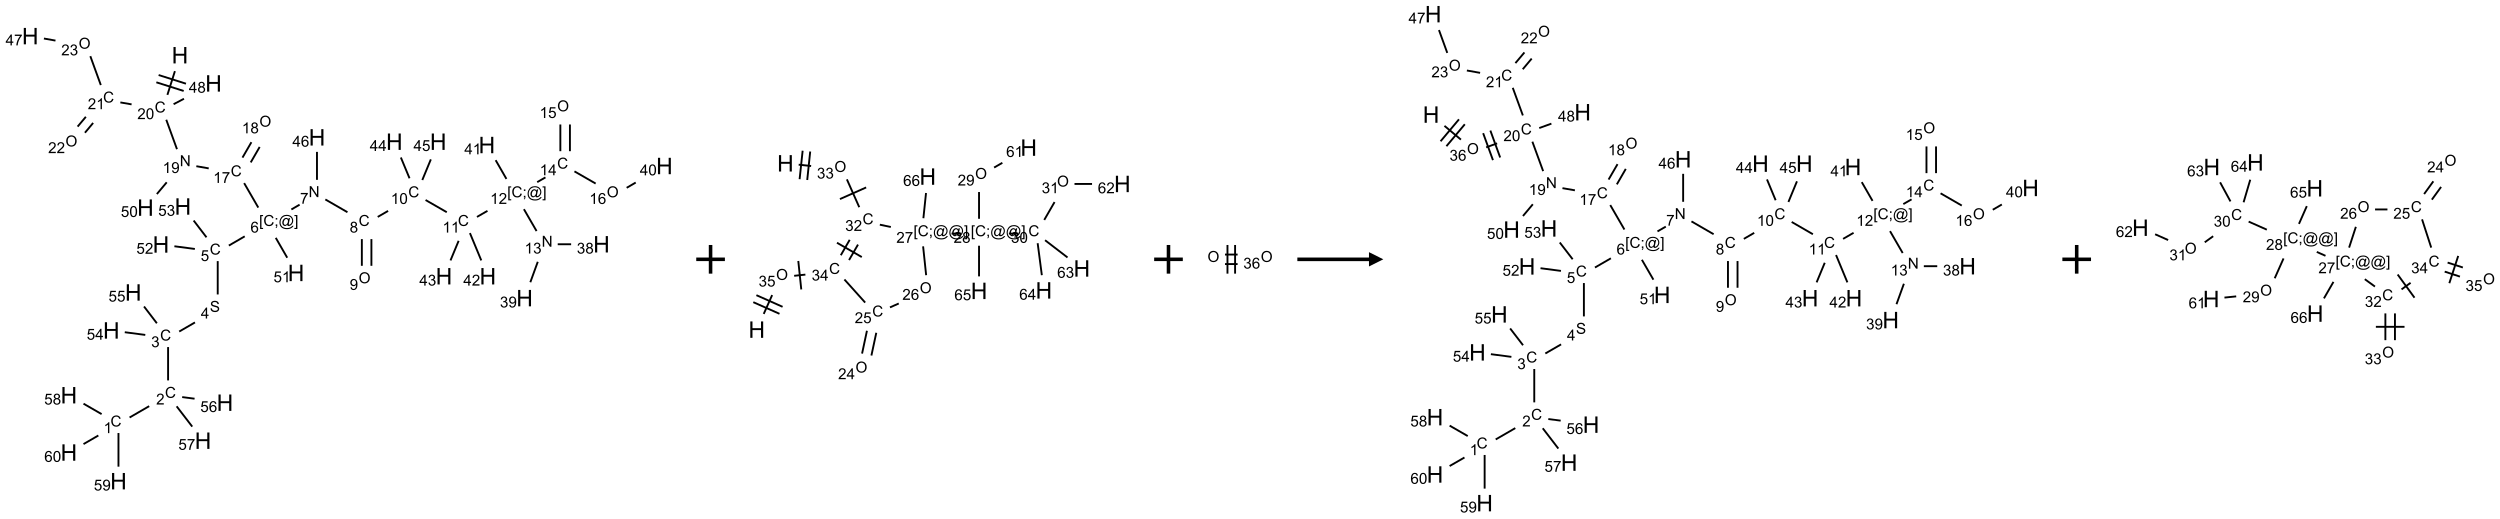 <?xml version="1.0" encoding="UTF-8"?>
<svg xmlns="http://www.w3.org/2000/svg" xmlns:xlink="http://www.w3.org/1999/xlink" width="1745" height="362" viewBox="0 0 1745 362">
<defs>
<g>
<g id="glyph-0-0">
<path d="M 2 0 L 2 -10 L 10 -10 L 10 0 Z M 2.25 -0.25 L 9.75 -0.25 L 9.75 -9.75 L 2.25 -9.75 Z M 2.25 -0.25 "/>
</g>
<g id="glyph-0-1">
<path d="M 1.281 0 L 1.281 -11.453 L 2.797 -11.453 L 2.797 -6.75 L 8.75 -6.75 L 8.75 -11.453 L 10.266 -11.453 L 10.266 0 L 8.75 0 L 8.75 -5.398 L 2.797 -5.398 L 2.797 0 Z M 1.281 0 "/>
</g>
<g id="glyph-1-0">
<path d="M 1.332 0 L 1.332 -6.668 L 6.668 -6.668 L 6.668 0 Z M 1.5 -0.168 L 6.5 -0.168 L 6.5 -6.5 L 1.5 -6.5 Z M 1.5 -0.168 "/>
</g>
<g id="glyph-1-1">
<path d="M 6.27 -2.676 L 7.281 -2.422 C 7.07 -1.594 6.688 -0.961 6.137 -0.523 C 5.586 -0.086 4.914 0.129 4.121 0.129 C 3.297 0.129 2.629 -0.039 2.113 -0.371 C 1.598 -0.707 1.203 -1.191 0.934 -1.828 C 0.664 -2.465 0.531 -3.145 0.531 -3.875 C 0.531 -4.672 0.684 -5.363 0.988 -5.957 C 1.293 -6.547 1.723 -6.996 2.285 -7.305 C 2.844 -7.613 3.461 -7.766 4.137 -7.766 C 4.898 -7.766 5.543 -7.57 6.062 -7.184 C 6.582 -6.793 6.945 -6.246 7.152 -5.543 L 6.156 -5.309 C 5.98 -5.863 5.723 -6.266 5.387 -6.52 C 5.051 -6.773 4.625 -6.902 4.113 -6.902 C 3.527 -6.902 3.039 -6.762 2.645 -6.48 C 2.25 -6.199 1.973 -5.82 1.812 -5.348 C 1.652 -4.871 1.574 -4.383 1.574 -3.879 C 1.574 -3.23 1.668 -2.664 1.855 -2.18 C 2.047 -1.695 2.34 -1.332 2.738 -1.094 C 3.137 -0.855 3.57 -0.734 4.035 -0.734 C 4.602 -0.734 5.082 -0.898 5.473 -1.223 C 5.867 -1.551 6.133 -2.035 6.27 -2.676 Z M 6.27 -2.676 "/>
</g>
<g id="glyph-1-2">
<path d="M 5.371 -0.902 L 5.371 0 L 0.324 0 C 0.316 -0.227 0.352 -0.441 0.434 -0.652 C 0.562 -0.996 0.766 -1.332 1.051 -1.668 C 1.332 -2 1.742 -2.387 2.277 -2.824 C 3.105 -3.504 3.668 -4.043 3.957 -4.441 C 4.25 -4.84 4.395 -5.215 4.395 -5.566 C 4.395 -5.938 4.262 -6.254 3.996 -6.508 C 3.73 -6.762 3.387 -6.891 2.957 -6.891 C 2.508 -6.891 2.145 -6.754 1.875 -6.484 C 1.605 -6.215 1.469 -5.84 1.465 -5.359 L 0.5 -5.457 C 0.566 -6.176 0.812 -6.727 1.246 -7.102 C 1.676 -7.477 2.254 -7.668 2.98 -7.668 C 3.711 -7.668 4.293 -7.465 4.719 -7.059 C 5.145 -6.652 5.359 -6.148 5.359 -5.547 C 5.359 -5.242 5.297 -4.941 5.172 -4.645 C 5.047 -4.352 4.84 -4.039 4.551 -3.715 C 4.262 -3.387 3.777 -2.938 3.105 -2.371 C 2.543 -1.898 2.18 -1.578 2.02 -1.41 C 1.859 -1.242 1.73 -1.07 1.625 -0.902 Z M 5.371 -0.902 "/>
</g>
<g id="glyph-1-3">
<path d="M 0.441 -3.766 C 0.441 -4.668 0.535 -5.395 0.723 -5.945 C 0.906 -6.496 1.184 -6.922 1.551 -7.219 C 1.918 -7.516 2.375 -7.668 2.934 -7.668 C 3.344 -7.668 3.703 -7.586 4.012 -7.418 C 4.32 -7.254 4.574 -7.016 4.777 -6.707 C 4.977 -6.395 5.137 -6.016 5.25 -5.57 C 5.363 -5.125 5.422 -4.523 5.422 -3.766 C 5.422 -2.871 5.328 -2.148 5.145 -1.598 C 4.961 -1.047 4.688 -0.621 4.32 -0.32 C 3.953 -0.02 3.492 0.129 2.934 0.129 C 2.195 0.129 1.617 -0.133 1.199 -0.66 C 0.695 -1.297 0.441 -2.332 0.441 -3.766 Z M 1.406 -3.766 C 1.406 -2.512 1.555 -1.68 1.848 -1.262 C 2.141 -0.848 2.5 -0.641 2.934 -0.641 C 3.363 -0.641 3.727 -0.848 4.02 -1.266 C 4.312 -1.684 4.457 -2.516 4.457 -3.766 C 4.457 -5.023 4.312 -5.859 4.02 -6.27 C 3.727 -6.684 3.359 -6.891 2.922 -6.891 C 2.492 -6.891 2.148 -6.707 1.891 -6.344 C 1.566 -5.879 1.406 -5.02 1.406 -3.766 Z M 1.406 -3.766 "/>
</g>
<g id="glyph-1-4">
<path d="M 0.812 0 L 0.812 -7.637 L 1.848 -7.637 L 5.859 -1.641 L 5.859 -7.637 L 6.828 -7.637 L 6.828 0 L 5.793 0 L 1.781 -6 L 1.781 0 Z M 0.812 0 "/>
</g>
<g id="glyph-1-5">
<path d="M 3.973 0 L 3.035 0 L 3.035 -5.973 C 2.809 -5.758 2.516 -5.543 2.148 -5.328 C 1.781 -5.113 1.453 -4.953 1.16 -4.844 L 1.16 -5.75 C 1.684 -5.996 2.145 -6.297 2.535 -6.645 C 2.93 -6.996 3.207 -7.336 3.371 -7.668 L 3.973 -7.668 Z M 3.973 0 "/>
</g>
<g id="glyph-1-6">
<path d="M 0.582 -1.766 L 1.484 -1.848 C 1.562 -1.426 1.707 -1.117 1.922 -0.926 C 2.137 -0.734 2.414 -0.641 2.75 -0.641 C 3.039 -0.641 3.289 -0.707 3.508 -0.84 C 3.727 -0.973 3.902 -1.148 4.043 -1.367 C 4.18 -1.586 4.297 -1.887 4.391 -2.262 C 4.484 -2.637 4.531 -3.016 4.531 -3.406 C 4.531 -3.449 4.531 -3.512 4.527 -3.594 C 4.34 -3.297 4.082 -3.055 3.758 -2.867 C 3.434 -2.68 3.082 -2.59 2.703 -2.59 C 2.07 -2.59 1.535 -2.816 1.098 -3.277 C 0.66 -3.734 0.441 -4.34 0.441 -5.09 C 0.441 -5.863 0.672 -6.484 1.129 -6.957 C 1.586 -7.43 2.156 -7.668 2.844 -7.668 C 3.34 -7.668 3.793 -7.531 4.207 -7.266 C 4.617 -7 4.93 -6.617 5.145 -6.121 C 5.355 -5.629 5.465 -4.91 5.465 -3.973 C 5.465 -2.996 5.359 -2.223 5.145 -1.645 C 4.934 -1.066 4.617 -0.625 4.199 -0.324 C 3.781 -0.02 3.293 0.129 2.73 0.129 C 2.133 0.129 1.645 -0.035 1.266 -0.367 C 0.887 -0.699 0.66 -1.164 0.582 -1.766 Z M 4.422 -5.137 C 4.422 -5.676 4.277 -6.102 3.992 -6.418 C 3.707 -6.734 3.359 -6.891 2.957 -6.891 C 2.543 -6.891 2.18 -6.719 1.871 -6.379 C 1.562 -6.039 1.406 -5.598 1.406 -5.059 C 1.406 -4.57 1.555 -4.176 1.848 -3.871 C 2.141 -3.566 2.5 -3.418 2.934 -3.418 C 3.367 -3.418 3.723 -3.57 4.004 -3.871 C 4.281 -4.176 4.422 -4.598 4.422 -5.137 Z M 4.422 -5.137 "/>
</g>
<g id="glyph-1-7">
<path d="M 0.504 -6.637 L 0.504 -7.535 L 5.449 -7.535 L 5.449 -6.809 C 4.961 -6.289 4.48 -5.602 4.004 -4.746 C 3.527 -3.887 3.156 -3.004 2.895 -2.098 C 2.707 -1.461 2.59 -0.762 2.535 0 L 1.574 0 C 1.582 -0.602 1.703 -1.328 1.926 -2.176 C 2.152 -3.027 2.477 -3.848 2.898 -4.637 C 3.32 -5.426 3.77 -6.094 4.246 -6.637 Z M 0.504 -6.637 "/>
</g>
<g id="glyph-1-8">
<path d="M 0.723 2.121 L 0.723 -7.637 L 2.793 -7.637 L 2.793 -6.859 L 1.66 -6.859 L 1.66 1.344 L 2.793 1.344 L 2.793 2.121 Z M 0.723 2.121 "/>
</g>
<g id="glyph-1-9">
<path d="M 0.949 -4.465 L 0.949 -5.531 L 2.016 -5.531 L 2.016 -4.465 Z M 0.949 0 L 0.949 -1.066 L 2.016 -1.066 L 2.016 0 C 2.016 0.391 1.945 0.711 1.809 0.949 C 1.668 1.191 1.449 1.379 1.145 1.512 L 0.887 1.109 C 1.082 1.023 1.23 0.895 1.324 0.727 C 1.418 0.559 1.469 0.316 1.48 0 Z M 0.949 0 "/>
</g>
<g id="glyph-1-10">
<path d="M 6.047 -0.848 C 5.82 -0.59 5.57 -0.379 5.289 -0.223 C 5.008 -0.062 4.73 0.016 4.449 0.016 C 4.141 0.016 3.84 -0.074 3.547 -0.254 C 3.254 -0.434 3.02 -0.715 2.836 -1.09 C 2.652 -1.465 2.562 -1.875 2.562 -2.324 C 2.562 -2.875 2.703 -3.43 2.988 -3.98 C 3.27 -4.535 3.621 -4.953 4.043 -5.23 C 4.461 -5.508 4.871 -5.645 5.266 -5.645 C 5.566 -5.645 5.855 -5.566 6.129 -5.41 C 6.402 -5.25 6.641 -5.012 6.84 -4.688 L 7.016 -5.496 L 7.949 -5.496 L 7.199 -2 C 7.094 -1.516 7.043 -1.246 7.043 -1.191 C 7.043 -1.098 7.078 -1.02 7.148 -0.949 C 7.219 -0.883 7.305 -0.848 7.406 -0.848 C 7.59 -0.848 7.832 -0.953 8.129 -1.168 C 8.527 -1.445 8.84 -1.816 9.07 -2.285 C 9.301 -2.75 9.418 -3.234 9.418 -3.73 C 9.418 -4.309 9.27 -4.852 8.973 -5.355 C 8.676 -5.859 8.23 -6.262 7.645 -6.562 C 7.055 -6.863 6.406 -7.016 5.691 -7.016 C 4.879 -7.016 4.137 -6.824 3.465 -6.445 C 2.793 -6.066 2.273 -5.52 1.902 -4.809 C 1.535 -4.098 1.348 -3.34 1.348 -2.527 C 1.348 -1.676 1.535 -0.941 1.902 -0.328 C 2.273 0.285 2.809 0.742 3.508 1.035 C 4.207 1.328 4.984 1.473 5.832 1.473 C 6.742 1.473 7.504 1.32 8.121 1.016 C 8.734 0.711 9.195 0.34 9.5 -0.098 L 10.441 -0.098 C 10.266 0.266 9.961 0.637 9.531 1.016 C 9.102 1.395 8.59 1.695 7.996 1.914 C 7.402 2.133 6.688 2.246 5.848 2.246 C 5.078 2.246 4.367 2.145 3.715 1.949 C 3.066 1.75 2.512 1.453 2.051 1.055 C 1.594 0.656 1.25 0.199 1.016 -0.316 C 0.723 -0.973 0.578 -1.684 0.578 -2.441 C 0.578 -3.289 0.75 -4.098 1.098 -4.863 C 1.523 -5.805 2.125 -6.527 2.902 -7.027 C 3.684 -7.527 4.629 -7.777 5.738 -7.777 C 6.602 -7.777 7.375 -7.602 8.059 -7.246 C 8.746 -6.895 9.285 -6.371 9.684 -5.672 C 10.02 -5.07 10.188 -4.418 10.188 -3.715 C 10.188 -2.707 9.832 -1.812 9.125 -1.031 C 8.492 -0.328 7.801 0.02 7.051 0.02 C 6.812 0.02 6.617 -0.016 6.473 -0.09 C 6.324 -0.16 6.215 -0.266 6.145 -0.402 C 6.102 -0.488 6.066 -0.637 6.047 -0.848 Z M 3.527 -2.262 C 3.527 -1.785 3.641 -1.414 3.863 -1.152 C 4.09 -0.887 4.348 -0.754 4.641 -0.754 C 4.836 -0.754 5.039 -0.812 5.254 -0.93 C 5.469 -1.047 5.676 -1.219 5.871 -1.449 C 6.066 -1.676 6.23 -1.969 6.355 -2.32 C 6.48 -2.672 6.543 -3.027 6.543 -3.379 C 6.543 -3.852 6.426 -4.219 6.191 -4.48 C 5.957 -4.738 5.672 -4.871 5.332 -4.871 C 5.109 -4.871 4.902 -4.812 4.707 -4.699 C 4.512 -4.586 4.32 -4.406 4.137 -4.156 C 3.953 -3.906 3.805 -3.602 3.691 -3.246 C 3.582 -2.887 3.527 -2.559 3.527 -2.262 Z M 3.527 -2.262 "/>
</g>
<g id="glyph-1-11">
<path d="M 2.27 2.121 L 0.203 2.121 L 0.203 1.344 L 1.332 1.344 L 1.332 -6.859 L 0.203 -6.859 L 0.203 -7.637 L 2.27 -7.637 Z M 2.27 2.121 "/>
</g>
<g id="glyph-1-12">
<path d="M 5.309 -5.766 L 4.375 -5.691 C 4.293 -6.059 4.172 -6.328 4.02 -6.496 C 3.766 -6.762 3.453 -6.895 3.082 -6.895 C 2.785 -6.895 2.523 -6.812 2.297 -6.645 C 2 -6.43 1.77 -6.117 1.598 -5.703 C 1.43 -5.289 1.34 -4.703 1.332 -3.938 C 1.559 -4.281 1.836 -4.535 2.16 -4.703 C 2.488 -4.871 2.828 -4.953 3.188 -4.953 C 3.812 -4.953 4.344 -4.723 4.785 -4.262 C 5.223 -3.801 5.441 -3.207 5.441 -2.48 C 5.441 -2 5.34 -1.555 5.133 -1.145 C 4.926 -0.73 4.641 -0.418 4.281 -0.199 C 3.922 0.02 3.512 0.129 3.051 0.129 C 2.27 0.129 1.633 -0.156 1.141 -0.73 C 0.648 -1.305 0.402 -2.254 0.402 -3.574 C 0.402 -5.051 0.672 -6.121 1.219 -6.793 C 1.695 -7.375 2.336 -7.668 3.141 -7.668 C 3.742 -7.668 4.234 -7.5 4.617 -7.16 C 5 -6.824 5.23 -6.359 5.309 -5.766 Z M 1.48 -2.473 C 1.48 -2.152 1.547 -1.844 1.684 -1.547 C 1.82 -1.25 2.016 -1.027 2.262 -0.871 C 2.508 -0.719 2.766 -0.641 3.035 -0.641 C 3.434 -0.641 3.773 -0.801 4.059 -1.121 C 4.344 -1.441 4.484 -1.875 4.484 -2.422 C 4.484 -2.949 4.344 -3.367 4.062 -3.668 C 3.781 -3.973 3.426 -4.125 3 -4.125 C 2.578 -4.125 2.219 -3.973 1.922 -3.668 C 1.625 -3.363 1.48 -2.969 1.48 -2.473 Z M 1.48 -2.473 "/>
</g>
<g id="glyph-1-13">
<path d="M 0.441 -2 L 1.426 -2.082 C 1.5 -1.605 1.668 -1.242 1.934 -1.004 C 2.199 -0.762 2.52 -0.641 2.895 -0.641 C 3.348 -0.641 3.73 -0.812 4.043 -1.152 C 4.355 -1.492 4.512 -1.941 4.512 -2.504 C 4.512 -3.039 4.359 -3.461 4.059 -3.77 C 3.758 -4.078 3.367 -4.234 2.879 -4.234 C 2.578 -4.234 2.305 -4.164 2.062 -4.027 C 1.82 -3.891 1.629 -3.715 1.488 -3.496 L 0.609 -3.609 L 1.348 -7.531 L 5.145 -7.531 L 5.145 -6.637 L 2.098 -6.637 L 1.688 -4.582 C 2.145 -4.902 2.625 -5.062 3.129 -5.062 C 3.797 -5.062 4.359 -4.832 4.816 -4.371 C 5.277 -3.91 5.504 -3.312 5.504 -2.59 C 5.504 -1.898 5.305 -1.301 4.902 -0.797 C 4.41 -0.18 3.742 0.129 2.895 0.129 C 2.199 0.129 1.633 -0.062 1.195 -0.453 C 0.758 -0.844 0.504 -1.359 0.441 -2 Z M 0.441 -2 "/>
</g>
<g id="glyph-1-14">
<path d="M 0.48 -2.453 L 1.434 -2.535 C 1.477 -2.152 1.582 -1.84 1.746 -1.598 C 1.91 -1.352 2.168 -1.152 2.516 -1.004 C 2.863 -0.852 3.254 -0.777 3.688 -0.777 C 4.074 -0.777 4.414 -0.832 4.707 -0.949 C 5.004 -1.062 5.223 -1.219 5.367 -1.418 C 5.512 -1.617 5.582 -1.836 5.582 -2.074 C 5.582 -2.312 5.516 -2.523 5.375 -2.699 C 5.234 -2.879 5.008 -3.031 4.688 -3.152 C 4.484 -3.23 4.031 -3.355 3.328 -3.523 C 2.625 -3.691 2.137 -3.852 1.855 -4 C 1.488 -4.191 1.219 -4.43 1.039 -4.711 C 0.859 -4.992 0.77 -5.312 0.77 -5.66 C 0.77 -6.047 0.879 -6.406 1.098 -6.742 C 1.316 -7.078 1.637 -7.332 2.059 -7.504 C 2.477 -7.68 2.945 -7.766 3.457 -7.766 C 4.023 -7.766 4.523 -7.676 4.957 -7.492 C 5.387 -7.309 5.719 -7.043 5.953 -6.688 C 6.188 -6.332 6.312 -5.934 6.328 -5.484 L 5.359 -5.41 C 5.309 -5.895 5.133 -6.258 4.832 -6.504 C 4.531 -6.75 4.086 -6.875 3.5 -6.875 C 2.891 -6.875 2.445 -6.762 2.164 -6.539 C 1.883 -6.316 1.746 -6.047 1.746 -5.73 C 1.746 -5.457 1.844 -5.23 2.043 -5.051 C 2.238 -4.875 2.742 -4.695 3.566 -4.508 C 4.387 -4.32 4.949 -4.16 5.254 -4.02 C 5.699 -3.816 6.027 -3.555 6.238 -3.242 C 6.449 -2.93 6.559 -2.566 6.559 -2.156 C 6.559 -1.75 6.441 -1.367 6.207 -1.008 C 5.977 -0.648 5.641 -0.367 5.207 -0.168 C 4.77 0.031 4.281 0.129 3.734 0.129 C 3.043 0.129 2.465 0.031 1.996 -0.172 C 1.531 -0.375 1.164 -0.676 0.898 -1.082 C 0.633 -1.484 0.492 -1.941 0.48 -2.453 Z M 0.48 -2.453 "/>
</g>
<g id="glyph-1-15">
<path d="M 3.449 0 L 3.449 -1.828 L 0.137 -1.828 L 0.137 -2.688 L 3.621 -7.637 L 4.387 -7.637 L 4.387 -2.688 L 5.418 -2.688 L 5.418 -1.828 L 4.387 -1.828 L 4.387 0 Z M 3.449 -2.688 L 3.449 -6.129 L 1.059 -2.688 Z M 3.449 -2.688 "/>
</g>
<g id="glyph-1-16">
<path d="M 0.449 -2.016 L 1.387 -2.141 C 1.492 -1.609 1.676 -1.227 1.934 -0.992 C 2.191 -0.758 2.508 -0.641 2.879 -0.641 C 3.32 -0.641 3.695 -0.793 3.996 -1.098 C 4.301 -1.402 4.453 -1.781 4.453 -2.234 C 4.453 -2.664 4.312 -3.02 4.031 -3.301 C 3.75 -3.578 3.391 -3.719 2.957 -3.719 C 2.781 -3.719 2.562 -3.684 2.297 -3.613 L 2.402 -4.438 C 2.465 -4.43 2.516 -4.426 2.551 -4.426 C 2.949 -4.426 3.312 -4.531 3.629 -4.738 C 3.949 -4.949 4.109 -5.27 4.109 -5.703 C 4.109 -6.047 3.992 -6.332 3.762 -6.559 C 3.527 -6.785 3.227 -6.895 2.859 -6.895 C 2.496 -6.895 2.191 -6.781 1.949 -6.551 C 1.707 -6.324 1.547 -5.98 1.48 -5.52 L 0.543 -5.688 C 0.656 -6.316 0.918 -6.805 1.324 -7.148 C 1.73 -7.492 2.234 -7.668 2.84 -7.668 C 3.254 -7.668 3.641 -7.578 3.988 -7.398 C 4.34 -7.219 4.609 -6.977 4.793 -6.668 C 4.98 -6.359 5.074 -6.031 5.074 -5.684 C 5.074 -5.352 4.984 -5.051 4.809 -4.781 C 4.629 -4.512 4.367 -4.297 4.02 -4.137 C 4.473 -4.031 4.824 -3.816 5.074 -3.488 C 5.324 -3.16 5.449 -2.75 5.449 -2.254 C 5.449 -1.59 5.203 -1.023 4.719 -0.559 C 4.234 -0.098 3.617 0.137 2.875 0.137 C 2.203 0.137 1.648 -0.062 1.207 -0.465 C 0.762 -0.863 0.512 -1.379 0.449 -2.016 Z M 0.449 -2.016 "/>
</g>
<g id="glyph-1-17">
<path d="M 1.887 -4.141 C 1.496 -4.281 1.207 -4.484 1.02 -4.75 C 0.832 -5.016 0.738 -5.328 0.738 -5.699 C 0.738 -6.254 0.938 -6.719 1.34 -7.098 C 1.738 -7.477 2.27 -7.668 2.934 -7.668 C 3.598 -7.668 4.137 -7.473 4.543 -7.086 C 4.949 -6.699 5.152 -6.227 5.152 -5.672 C 5.152 -5.316 5.059 -5.008 4.871 -4.746 C 4.688 -4.484 4.406 -4.281 4.027 -4.141 C 4.496 -3.988 4.852 -3.742 5.098 -3.402 C 5.34 -3.062 5.465 -2.656 5.465 -2.184 C 5.465 -1.531 5.234 -0.98 4.77 -0.535 C 4.309 -0.09 3.703 0.129 2.949 0.129 C 2.195 0.129 1.586 -0.094 1.125 -0.539 C 0.664 -0.984 0.434 -1.543 0.434 -2.207 C 0.434 -2.703 0.559 -3.121 0.809 -3.457 C 1.062 -3.793 1.422 -4.02 1.887 -4.141 Z M 1.699 -5.73 C 1.699 -5.367 1.812 -5.074 2.047 -4.844 C 2.281 -4.613 2.582 -4.5 2.953 -4.5 C 3.312 -4.5 3.609 -4.613 3.84 -4.84 C 4.07 -5.066 4.188 -5.348 4.188 -5.676 C 4.188 -6.02 4.07 -6.309 3.832 -6.543 C 3.594 -6.777 3.297 -6.895 2.941 -6.895 C 2.586 -6.895 2.289 -6.781 2.051 -6.551 C 1.816 -6.324 1.699 -6.047 1.699 -5.73 Z M 1.395 -2.203 C 1.395 -1.938 1.461 -1.676 1.586 -1.426 C 1.711 -1.176 1.902 -0.984 2.152 -0.848 C 2.402 -0.711 2.672 -0.641 2.957 -0.641 C 3.406 -0.641 3.777 -0.785 4.066 -1.074 C 4.359 -1.363 4.504 -1.727 4.504 -2.172 C 4.504 -2.625 4.355 -2.996 4.055 -3.293 C 3.754 -3.586 3.379 -3.734 2.926 -3.734 C 2.484 -3.734 2.121 -3.59 1.832 -3.297 C 1.543 -3.004 1.395 -2.641 1.395 -2.203 Z M 1.395 -2.203 "/>
</g>
<g id="glyph-1-18">
<path d="M 0.516 -3.719 C 0.516 -4.984 0.855 -5.977 1.535 -6.695 C 2.215 -7.414 3.094 -7.77 4.172 -7.77 C 4.875 -7.77 5.512 -7.602 6.078 -7.266 C 6.645 -6.93 7.074 -6.461 7.371 -5.855 C 7.668 -5.254 7.816 -4.57 7.816 -3.809 C 7.816 -3.035 7.66 -2.34 7.348 -1.73 C 7.035 -1.117 6.594 -0.656 6.02 -0.34 C 5.449 -0.027 4.828 0.129 4.168 0.129 C 3.449 0.129 2.805 -0.043 2.238 -0.391 C 1.672 -0.738 1.246 -1.211 0.953 -1.812 C 0.66 -2.414 0.516 -3.047 0.516 -3.719 Z M 1.559 -3.703 C 1.559 -2.781 1.805 -2.059 2.301 -1.527 C 2.793 -1 3.414 -0.734 4.16 -0.734 C 4.922 -0.734 5.547 -1 6.039 -1.535 C 6.531 -2.07 6.777 -2.828 6.777 -3.812 C 6.777 -4.434 6.672 -4.977 6.461 -5.441 C 6.25 -5.902 5.945 -6.262 5.539 -6.52 C 5.133 -6.773 4.68 -6.902 4.176 -6.902 C 3.461 -6.902 2.848 -6.656 2.332 -6.164 C 1.816 -5.672 1.559 -4.852 1.559 -3.703 Z M 1.559 -3.703 "/>
</g>
</g>
</defs>
<path fill="none" stroke-width="0.033" stroke-linecap="butt" stroke-linejoin="miter" stroke="rgb(0%, 0%, 0%)" stroke-opacity="1" stroke-miterlimit="10" d="M 2.525 0.611 L 2.394 1.025 " transform="matrix(40, 0, 0, 40, 21.088, 25.211)"/>
<path fill="none" stroke-width="0.033" stroke-linecap="butt" stroke-linejoin="miter" stroke="rgb(0%, 0%, 0%)" stroke-opacity="1" stroke-miterlimit="10" d="M 2.201 0.806 L 2.678 0.957 " transform="matrix(40, 0, 0, 40, 21.088, 25.211)"/>
<path fill="none" stroke-width="0.033" stroke-linecap="butt" stroke-linejoin="miter" stroke="rgb(0%, 0%, 0%)" stroke-opacity="1" stroke-miterlimit="10" d="M 2.241 0.679 L 2.718 0.83 " transform="matrix(40, 0, 0, 40, 21.088, 25.211)"/>
<path fill="none" stroke-width="0.033" stroke-linecap="butt" stroke-linejoin="miter" stroke="rgb(0%, 0%, 0%)" stroke-opacity="1" stroke-miterlimit="10" d="M 2.374 1.459 L 2.561 1.973 " transform="matrix(40, 0, 0, 40, 21.088, 25.211)"/>
<path fill="none" stroke-width="0.033" stroke-linecap="butt" stroke-linejoin="miter" stroke="rgb(0%, 0%, 0%)" stroke-opacity="1" stroke-miterlimit="10" d="M 2.899 2.27 L 3.115 2.308 " transform="matrix(40, 0, 0, 40, 21.088, 25.211)"/>
<path fill="none" stroke-width="0.033" stroke-linecap="butt" stroke-linejoin="miter" stroke="rgb(0%, 0%, 0%)" stroke-opacity="1" stroke-miterlimit="10" d="M 3.733 2.565 L 3.98 2.992 " transform="matrix(40, 0, 0, 40, 21.088, 25.211)"/>
<path fill="none" stroke-width="0.033" stroke-linecap="butt" stroke-linejoin="miter" stroke="rgb(0%, 0%, 0%)" stroke-opacity="1" stroke-miterlimit="10" d="M 3.743 3.494 L 3.466 3.655 " transform="matrix(40, 0, 0, 40, 21.088, 25.211)"/>
<path fill="none" stroke-width="0.033" stroke-linecap="butt" stroke-linejoin="miter" stroke="rgb(0%, 0%, 0%)" stroke-opacity="1" stroke-miterlimit="10" d="M 3.272 3.926 L 3.272 4.508 " transform="matrix(40, 0, 0, 40, 21.088, 25.211)"/>
<path fill="none" stroke-width="0.033" stroke-linecap="butt" stroke-linejoin="miter" stroke="rgb(0%, 0%, 0%)" stroke-opacity="1" stroke-miterlimit="10" d="M 2.875 4.996 L 2.6 5.155 " transform="matrix(40, 0, 0, 40, 21.088, 25.211)"/>
<path fill="none" stroke-width="0.033" stroke-linecap="butt" stroke-linejoin="miter" stroke="rgb(0%, 0%, 0%)" stroke-opacity="1" stroke-miterlimit="10" d="M 2.406 5.426 L 2.406 6.008 " transform="matrix(40, 0, 0, 40, 21.088, 25.211)"/>
<path fill="none" stroke-width="0.033" stroke-linecap="butt" stroke-linejoin="miter" stroke="rgb(0%, 0%, 0%)" stroke-opacity="1" stroke-miterlimit="10" d="M 2.076 6.457 L 1.734 6.655 " transform="matrix(40, 0, 0, 40, 21.088, 25.211)"/>
<path fill="none" stroke-width="0.033" stroke-linecap="butt" stroke-linejoin="miter" stroke="rgb(0%, 0%, 0%)" stroke-opacity="1" stroke-miterlimit="10" d="M 1.246 6.596 L 0.93 6.414 " transform="matrix(40, 0, 0, 40, 21.088, 25.211)"/>
<path fill="none" stroke-width="0.033" stroke-linecap="butt" stroke-linejoin="miter" stroke="rgb(0%, 0%, 0%)" stroke-opacity="1" stroke-miterlimit="10" d="M 1.54 6.926 L 1.54 7.513 " transform="matrix(40, 0, 0, 40, 21.088, 25.211)"/>
<path fill="none" stroke-width="0.033" stroke-linecap="butt" stroke-linejoin="miter" stroke="rgb(0%, 0%, 0%)" stroke-opacity="1" stroke-miterlimit="10" d="M 1.189 6.969 L 0.93 7.119 " transform="matrix(40, 0, 0, 40, 21.088, 25.211)"/>
<path fill="none" stroke-width="0.033" stroke-linecap="butt" stroke-linejoin="miter" stroke="rgb(0%, 0%, 0%)" stroke-opacity="1" stroke-miterlimit="10" d="M 2.652 6.299 L 2.868 6.327 " transform="matrix(40, 0, 0, 40, 21.088, 25.211)"/>
<path fill="none" stroke-width="0.033" stroke-linecap="butt" stroke-linejoin="miter" stroke="rgb(0%, 0%, 0%)" stroke-opacity="1" stroke-miterlimit="10" d="M 2.555 6.46 L 2.827 6.814 " transform="matrix(40, 0, 0, 40, 21.088, 25.211)"/>
<path fill="none" stroke-width="0.033" stroke-linecap="butt" stroke-linejoin="miter" stroke="rgb(0%, 0%, 0%)" stroke-opacity="1" stroke-miterlimit="10" d="M 2.008 5.214 L 1.65 5.167 " transform="matrix(40, 0, 0, 40, 21.088, 25.211)"/>
<path fill="none" stroke-width="0.033" stroke-linecap="butt" stroke-linejoin="miter" stroke="rgb(0%, 0%, 0%)" stroke-opacity="1" stroke-miterlimit="10" d="M 2.21 5.011 L 1.986 4.718 " transform="matrix(40, 0, 0, 40, 21.088, 25.211)"/>
<path fill="none" stroke-width="0.033" stroke-linecap="butt" stroke-linejoin="miter" stroke="rgb(0%, 0%, 0%)" stroke-opacity="1" stroke-miterlimit="10" d="M 2.873 3.714 L 2.516 3.667 " transform="matrix(40, 0, 0, 40, 21.088, 25.211)"/>
<path fill="none" stroke-width="0.033" stroke-linecap="butt" stroke-linejoin="miter" stroke="rgb(0%, 0%, 0%)" stroke-opacity="1" stroke-miterlimit="10" d="M 3.076 3.511 L 2.852 3.218 " transform="matrix(40, 0, 0, 40, 21.088, 25.211)"/>
<path fill="none" stroke-width="0.033" stroke-linecap="butt" stroke-linejoin="miter" stroke="rgb(0%, 0%, 0%)" stroke-opacity="1" stroke-miterlimit="10" d="M 4.557 3.025 L 4.701 2.941 " transform="matrix(40, 0, 0, 40, 21.088, 25.211)"/>
<path fill="none" stroke-width="0.033" stroke-linecap="butt" stroke-linejoin="miter" stroke="rgb(0%, 0%, 0%)" stroke-opacity="1" stroke-miterlimit="10" d="M 5.15 2.85 L 5.536 3.073 " transform="matrix(40, 0, 0, 40, 21.088, 25.211)"/>
<path fill="none" stroke-width="0.033" stroke-linecap="butt" stroke-linejoin="miter" stroke="rgb(0%, 0%, 0%)" stroke-opacity="1" stroke-miterlimit="10" d="M 5.787 3.542 L 5.787 4.008 " transform="matrix(40, 0, 0, 40, 21.088, 25.211)"/>
<path fill="none" stroke-width="0.033" stroke-linecap="butt" stroke-linejoin="miter" stroke="rgb(0%, 0%, 0%)" stroke-opacity="1" stroke-miterlimit="10" d="M 5.954 3.542 L 5.954 4.008 " transform="matrix(40, 0, 0, 40, 21.088, 25.211)"/>
<path fill="none" stroke-width="0.033" stroke-linecap="butt" stroke-linejoin="miter" stroke="rgb(0%, 0%, 0%)" stroke-opacity="1" stroke-miterlimit="10" d="M 6.064 3.155 L 6.245 3.05 " transform="matrix(40, 0, 0, 40, 21.088, 25.211)"/>
<path fill="none" stroke-width="0.033" stroke-linecap="butt" stroke-linejoin="miter" stroke="rgb(0%, 0%, 0%)" stroke-opacity="1" stroke-miterlimit="10" d="M 6.899 2.86 L 7.269 3.073 " transform="matrix(40, 0, 0, 40, 21.088, 25.211)"/>
<path fill="none" stroke-width="0.033" stroke-linecap="butt" stroke-linejoin="miter" stroke="rgb(0%, 0%, 0%)" stroke-opacity="1" stroke-miterlimit="10" d="M 7.796 3.155 L 7.979 3.049 " transform="matrix(40, 0, 0, 40, 21.088, 25.211)"/>
<path fill="none" stroke-width="0.033" stroke-linecap="butt" stroke-linejoin="miter" stroke="rgb(0%, 0%, 0%)" stroke-opacity="1" stroke-miterlimit="10" d="M 8.615 3.02 L 8.836 3.402 " transform="matrix(40, 0, 0, 40, 21.088, 25.211)"/>
<path fill="none" stroke-width="0.033" stroke-linecap="butt" stroke-linejoin="miter" stroke="rgb(0%, 0%, 0%)" stroke-opacity="1" stroke-miterlimit="10" d="M 9.205 3.632 L 9.439 3.632 " transform="matrix(40, 0, 0, 40, 21.088, 25.211)"/>
<path fill="none" stroke-width="0.033" stroke-linecap="butt" stroke-linejoin="miter" stroke="rgb(0%, 0%, 0%)" stroke-opacity="1" stroke-miterlimit="10" d="M 8.857 3.938 L 8.727 4.295 " transform="matrix(40, 0, 0, 40, 21.088, 25.211)"/>
<path fill="none" stroke-width="0.033" stroke-linecap="butt" stroke-linejoin="miter" stroke="rgb(0%, 0%, 0%)" stroke-opacity="1" stroke-miterlimit="10" d="M 8.847 2.548 L 8.991 2.465 " transform="matrix(40, 0, 0, 40, 21.088, 25.211)"/>
<path fill="none" stroke-width="0.033" stroke-linecap="butt" stroke-linejoin="miter" stroke="rgb(0%, 0%, 0%)" stroke-opacity="1" stroke-miterlimit="10" d="M 9.418 2.008 L 9.418 1.542 " transform="matrix(40, 0, 0, 40, 21.088, 25.211)"/>
<path fill="none" stroke-width="0.033" stroke-linecap="butt" stroke-linejoin="miter" stroke="rgb(0%, 0%, 0%)" stroke-opacity="1" stroke-miterlimit="10" d="M 9.251 2.008 L 9.251 1.542 " transform="matrix(40, 0, 0, 40, 21.088, 25.211)"/>
<path fill="none" stroke-width="0.033" stroke-linecap="butt" stroke-linejoin="miter" stroke="rgb(0%, 0%, 0%)" stroke-opacity="1" stroke-miterlimit="10" d="M 9.497 2.36 L 9.867 2.573 " transform="matrix(40, 0, 0, 40, 21.088, 25.211)"/>
<path fill="none" stroke-width="0.033" stroke-linecap="butt" stroke-linejoin="miter" stroke="rgb(0%, 0%, 0%)" stroke-opacity="1" stroke-miterlimit="10" d="M 10.408 2.647 L 10.566 2.555 " transform="matrix(40, 0, 0, 40, 21.088, 25.211)"/>
<path fill="none" stroke-width="0.033" stroke-linecap="butt" stroke-linejoin="miter" stroke="rgb(0%, 0%, 0%)" stroke-opacity="1" stroke-miterlimit="10" d="M 8.31 2.492 L 8.122 2.165 " transform="matrix(40, 0, 0, 40, 21.088, 25.211)"/>
<path fill="none" stroke-width="0.033" stroke-linecap="butt" stroke-linejoin="miter" stroke="rgb(0%, 0%, 0%)" stroke-opacity="1" stroke-miterlimit="10" d="M 7.673 3.437 L 7.871 3.914 " transform="matrix(40, 0, 0, 40, 21.088, 25.211)"/>
<path fill="none" stroke-width="0.033" stroke-linecap="butt" stroke-linejoin="miter" stroke="rgb(0%, 0%, 0%)" stroke-opacity="1" stroke-miterlimit="10" d="M 7.476 3.572 L 7.334 3.914 " transform="matrix(40, 0, 0, 40, 21.088, 25.211)"/>
<path fill="none" stroke-width="0.033" stroke-linecap="butt" stroke-linejoin="miter" stroke="rgb(0%, 0%, 0%)" stroke-opacity="1" stroke-miterlimit="10" d="M 6.619 2.481 L 6.468 2.118 " transform="matrix(40, 0, 0, 40, 21.088, 25.211)"/>
<path fill="none" stroke-width="0.033" stroke-linecap="butt" stroke-linejoin="miter" stroke="rgb(0%, 0%, 0%)" stroke-opacity="1" stroke-miterlimit="10" d="M 6.842 2.511 L 6.991 2.151 " transform="matrix(40, 0, 0, 40, 21.088, 25.211)"/>
<path fill="none" stroke-width="0.033" stroke-linecap="butt" stroke-linejoin="miter" stroke="rgb(0%, 0%, 0%)" stroke-opacity="1" stroke-miterlimit="10" d="M 5.004 2.508 L 5.004 2.02 " transform="matrix(40, 0, 0, 40, 21.088, 25.211)"/>
<path fill="none" stroke-width="0.033" stroke-linecap="butt" stroke-linejoin="miter" stroke="rgb(0%, 0%, 0%)" stroke-opacity="1" stroke-miterlimit="10" d="M 4.285 3.52 L 4.485 3.867 " transform="matrix(40, 0, 0, 40, 21.088, 25.211)"/>
<path fill="none" stroke-width="0.033" stroke-linecap="butt" stroke-linejoin="miter" stroke="rgb(0%, 0%, 0%)" stroke-opacity="1" stroke-miterlimit="10" d="M 3.848 2.204 L 4.004 1.934 " transform="matrix(40, 0, 0, 40, 21.088, 25.211)"/>
<path fill="none" stroke-width="0.033" stroke-linecap="butt" stroke-linejoin="miter" stroke="rgb(0%, 0%, 0%)" stroke-opacity="1" stroke-miterlimit="10" d="M 3.704 2.12 L 3.86 1.851 " transform="matrix(40, 0, 0, 40, 21.088, 25.211)"/>
<path fill="none" stroke-width="0.033" stroke-linecap="butt" stroke-linejoin="miter" stroke="rgb(0%, 0%, 0%)" stroke-opacity="1" stroke-miterlimit="10" d="M 2.382 2.551 L 2.21 2.756 " transform="matrix(40, 0, 0, 40, 21.088, 25.211)"/>
<path fill="none" stroke-width="0.033" stroke-linecap="butt" stroke-linejoin="miter" stroke="rgb(0%, 0%, 0%)" stroke-opacity="1" stroke-miterlimit="10" d="M 1.769 1.191 L 1.573 1.157 " transform="matrix(40, 0, 0, 40, 21.088, 25.211)"/>
<path fill="none" stroke-width="0.033" stroke-linecap="butt" stroke-linejoin="miter" stroke="rgb(0%, 0%, 0%)" stroke-opacity="1" stroke-miterlimit="10" d="M 0.971 1.408 L 0.827 1.579 " transform="matrix(40, 0, 0, 40, 21.088, 25.211)"/>
<path fill="none" stroke-width="0.033" stroke-linecap="butt" stroke-linejoin="miter" stroke="rgb(0%, 0%, 0%)" stroke-opacity="1" stroke-miterlimit="10" d="M 1.098 1.515 L 0.955 1.686 " transform="matrix(40, 0, 0, 40, 21.088, 25.211)"/>
<path fill="none" stroke-width="0.033" stroke-linecap="butt" stroke-linejoin="miter" stroke="rgb(0%, 0%, 0%)" stroke-opacity="1" stroke-miterlimit="10" d="M 1.232 0.854 L 1.049 0.35 " transform="matrix(40, 0, 0, 40, 21.088, 25.211)"/>
<path fill="none" stroke-width="0.033" stroke-linecap="butt" stroke-linejoin="miter" stroke="rgb(0%, 0%, 0%)" stroke-opacity="1" stroke-miterlimit="10" d="M 0.441 0.078 L 0.239 0.042 " transform="matrix(40, 0, 0, 40, 21.088, 25.211)"/>
<path fill="none" stroke-width="0.033" stroke-linecap="butt" stroke-linejoin="miter" stroke="rgb(0%, 0%, 0%)" stroke-opacity="1" stroke-miterlimit="10" d="M 2.502 1.188 L 2.683 1.093 " transform="matrix(40, 0, 0, 40, 21.088, 25.211)"/>
<g fill="rgb(0%, 0%, 0%)" fill-opacity="1">
<use xlink:href="#glyph-0-1" x="119.809" y="44.27"/>
</g>
<g fill="rgb(0%, 0%, 0%)" fill-opacity="1">
<use xlink:href="#glyph-1-1" x="107.961" y="78.535"/>
</g>
<g fill="rgb(0%, 0%, 0%)" fill-opacity="1">
<use xlink:href="#glyph-1-2" x="95.805" y="83.172"/>
<use xlink:href="#glyph-1-3" x="101.737" y="83.172"/>
</g>
<g fill="rgb(0%, 0%, 0%)" fill-opacity="1">
<use xlink:href="#glyph-1-4" x="125.469" y="115.988"/>
</g>
<g fill="rgb(0%, 0%, 0%)" fill-opacity="1">
<use xlink:href="#glyph-1-5" x="113.551" y="120.758"/>
<use xlink:href="#glyph-1-6" x="119.483" y="120.758"/>
</g>
<g fill="rgb(0%, 0%, 0%)" fill-opacity="1">
<use xlink:href="#glyph-1-1" x="161.035" y="123.07"/>
</g>
<g fill="rgb(0%, 0%, 0%)" fill-opacity="1">
<use xlink:href="#glyph-1-5" x="148.848" y="127.703"/>
<use xlink:href="#glyph-1-7" x="154.78" y="127.703"/>
</g>
<g fill="rgb(0%, 0%, 0%)" fill-opacity="1">
<use xlink:href="#glyph-1-8" x="180.84" y="157.719"/>
<use xlink:href="#glyph-1-1" x="183.803" y="157.719"/>
<use xlink:href="#glyph-1-9" x="191.507" y="157.719"/>
<use xlink:href="#glyph-1-10" x="194.47" y="157.719"/>
<use xlink:href="#glyph-1-11" x="205.298" y="157.719"/>
</g>
<g fill="rgb(0%, 0%, 0%)" fill-opacity="1">
<use xlink:href="#glyph-1-12" x="174.789" y="162.348"/>
</g>
<g fill="rgb(0%, 0%, 0%)" fill-opacity="1">
<use xlink:href="#glyph-1-1" x="146.395" y="177.711"/>
</g>
<g fill="rgb(0%, 0%, 0%)" fill-opacity="1">
<use xlink:href="#glyph-1-13" x="140.082" y="182.215"/>
</g>
<g fill="rgb(0%, 0%, 0%)" fill-opacity="1">
<use xlink:href="#glyph-1-14" x="146.445" y="217.711"/>
</g>
<g fill="rgb(0%, 0%, 0%)" fill-opacity="1">
<use xlink:href="#glyph-1-15" x="140.172" y="222.316"/>
</g>
<g fill="rgb(0%, 0%, 0%)" fill-opacity="1">
<use xlink:href="#glyph-1-1" x="111.75" y="237.711"/>
</g>
<g fill="rgb(0%, 0%, 0%)" fill-opacity="1">
<use xlink:href="#glyph-1-16" x="105.5" y="242.348"/>
</g>
<g fill="rgb(0%, 0%, 0%)" fill-opacity="1">
<use xlink:href="#glyph-1-1" x="115.125" y="277.711"/>
</g>
<g fill="rgb(0%, 0%, 0%)" fill-opacity="1">
<use xlink:href="#glyph-1-2" x="108.953" y="282.348"/>
</g>
<g fill="rgb(0%, 0%, 0%)" fill-opacity="1">
<use xlink:href="#glyph-1-1" x="77.109" y="297.711"/>
</g>
<g fill="rgb(0%, 0%, 0%)" fill-opacity="1">
<use xlink:href="#glyph-1-5" x="72.332" y="302.348"/>
</g>
<g fill="rgb(0%, 0%, 0%)" fill-opacity="1">
<use xlink:href="#glyph-0-1" x="42.289" y="281.594"/>
</g>
<g fill="rgb(0%, 0%, 0%)" fill-opacity="1">
<use xlink:href="#glyph-1-13" x="30.84" y="282.387"/>
<use xlink:href="#glyph-1-17" x="36.772" y="282.387"/>
</g>
<g fill="rgb(0%, 0%, 0%)" fill-opacity="1">
<use xlink:href="#glyph-0-1" x="76.93" y="341.594"/>
</g>
<g fill="rgb(0%, 0%, 0%)" fill-opacity="1">
<use xlink:href="#glyph-1-13" x="65.48" y="342.387"/>
<use xlink:href="#glyph-1-6" x="71.413" y="342.387"/>
</g>
<g fill="rgb(0%, 0%, 0%)" fill-opacity="1">
<use xlink:href="#glyph-0-1" x="42.289" y="321.594"/>
</g>
<g fill="rgb(0%, 0%, 0%)" fill-opacity="1">
<use xlink:href="#glyph-1-12" x="30.883" y="322.387"/>
<use xlink:href="#glyph-1-3" x="36.815" y="322.387"/>
</g>
<g fill="rgb(0%, 0%, 0%)" fill-opacity="1">
<use xlink:href="#glyph-0-1" x="151.23" y="286.812"/>
</g>
<g fill="rgb(0%, 0%, 0%)" fill-opacity="1">
<use xlink:href="#glyph-1-13" x="139.801" y="287.605"/>
<use xlink:href="#glyph-1-12" x="145.733" y="287.605"/>
</g>
<g fill="rgb(0%, 0%, 0%)" fill-opacity="1">
<use xlink:href="#glyph-0-1" x="135.922" y="313.328"/>
</g>
<g fill="rgb(0%, 0%, 0%)" fill-opacity="1">
<use xlink:href="#glyph-1-13" x="124.488" y="313.988"/>
<use xlink:href="#glyph-1-7" x="130.421" y="313.988"/>
</g>
<g fill="rgb(0%, 0%, 0%)" fill-opacity="1">
<use xlink:href="#glyph-0-1" x="71.914" y="236.371"/>
</g>
<g fill="rgb(0%, 0%, 0%)" fill-opacity="1">
<use xlink:href="#glyph-1-13" x="60.512" y="237.133"/>
<use xlink:href="#glyph-1-15" x="66.444" y="237.133"/>
</g>
<g fill="rgb(0%, 0%, 0%)" fill-opacity="1">
<use xlink:href="#glyph-0-1" x="87.223" y="209.859"/>
</g>
<g fill="rgb(0%, 0%, 0%)" fill-opacity="1">
<use xlink:href="#glyph-1-13" x="75.73" y="210.52"/>
<use xlink:href="#glyph-1-13" x="81.663" y="210.52"/>
</g>
<g fill="rgb(0%, 0%, 0%)" fill-opacity="1">
<use xlink:href="#glyph-0-1" x="106.555" y="176.371"/>
</g>
<g fill="rgb(0%, 0%, 0%)" fill-opacity="1">
<use xlink:href="#glyph-1-13" x="95.199" y="177.164"/>
<use xlink:href="#glyph-1-2" x="101.132" y="177.164"/>
</g>
<g fill="rgb(0%, 0%, 0%)" fill-opacity="1">
<use xlink:href="#glyph-0-1" x="121.863" y="149.859"/>
</g>
<g fill="rgb(0%, 0%, 0%)" fill-opacity="1">
<use xlink:href="#glyph-1-13" x="110.426" y="150.652"/>
<use xlink:href="#glyph-1-16" x="116.358" y="150.652"/>
</g>
<g fill="rgb(0%, 0%, 0%)" fill-opacity="1">
<use xlink:href="#glyph-1-4" x="215.395" y="137.578"/>
</g>
<g fill="rgb(0%, 0%, 0%)" fill-opacity="1">
<use xlink:href="#glyph-1-7" x="209.422" y="142.219"/>
</g>
<g fill="rgb(0%, 0%, 0%)" fill-opacity="1">
<use xlink:href="#glyph-1-1" x="250.316" y="157.711"/>
</g>
<g fill="rgb(0%, 0%, 0%)" fill-opacity="1">
<use xlink:href="#glyph-1-17" x="244.047" y="162.348"/>
</g>
<g fill="rgb(0%, 0%, 0%)" fill-opacity="1">
<use xlink:href="#glyph-1-18" x="250.332" y="197.715"/>
</g>
<g fill="rgb(0%, 0%, 0%)" fill-opacity="1">
<use xlink:href="#glyph-1-6" x="244.047" y="202.348"/>
</g>
<g fill="rgb(0%, 0%, 0%)" fill-opacity="1">
<use xlink:href="#glyph-1-1" x="284.957" y="137.711"/>
</g>
<g fill="rgb(0%, 0%, 0%)" fill-opacity="1">
<use xlink:href="#glyph-1-5" x="272.797" y="142.348"/>
<use xlink:href="#glyph-1-3" x="278.729" y="142.348"/>
</g>
<g fill="rgb(0%, 0%, 0%)" fill-opacity="1">
<use xlink:href="#glyph-1-1" x="319.598" y="157.711"/>
</g>
<g fill="rgb(0%, 0%, 0%)" fill-opacity="1">
<use xlink:href="#glyph-1-5" x="308.887" y="162.348"/>
<use xlink:href="#glyph-1-5" x="314.819" y="162.348"/>
</g>
<g fill="rgb(0%, 0%, 0%)" fill-opacity="1">
<use xlink:href="#glyph-1-8" x="354.043" y="137.719"/>
<use xlink:href="#glyph-1-1" x="357.007" y="137.719"/>
<use xlink:href="#glyph-1-9" x="364.71" y="137.719"/>
<use xlink:href="#glyph-1-10" x="367.673" y="137.719"/>
<use xlink:href="#glyph-1-11" x="378.501" y="137.719"/>
</g>
<g fill="rgb(0%, 0%, 0%)" fill-opacity="1">
<use xlink:href="#glyph-1-5" x="342.133" y="142.348"/>
<use xlink:href="#glyph-1-2" x="348.065" y="142.348"/>
</g>
<g fill="rgb(0%, 0%, 0%)" fill-opacity="1">
<use xlink:href="#glyph-1-4" x="378.066" y="172.219"/>
</g>
<g fill="rgb(0%, 0%, 0%)" fill-opacity="1">
<use xlink:href="#glyph-1-5" x="366.164" y="176.988"/>
<use xlink:href="#glyph-1-16" x="372.096" y="176.988"/>
</g>
<g fill="rgb(0%, 0%, 0%)" fill-opacity="1">
<use xlink:href="#glyph-0-1" x="414.059" y="176.234"/>
</g>
<g fill="rgb(0%, 0%, 0%)" fill-opacity="1">
<use xlink:href="#glyph-1-16" x="402.609" y="177.027"/>
<use xlink:href="#glyph-1-17" x="408.542" y="177.027"/>
</g>
<g fill="rgb(0%, 0%, 0%)" fill-opacity="1">
<use xlink:href="#glyph-0-1" x="360.379" y="213.82"/>
</g>
<g fill="rgb(0%, 0%, 0%)" fill-opacity="1">
<use xlink:href="#glyph-1-16" x="348.93" y="214.613"/>
<use xlink:href="#glyph-1-6" x="354.862" y="214.613"/>
</g>
<g fill="rgb(0%, 0%, 0%)" fill-opacity="1">
<use xlink:href="#glyph-1-1" x="388.879" y="117.711"/>
</g>
<g fill="rgb(0%, 0%, 0%)" fill-opacity="1">
<use xlink:href="#glyph-1-5" x="376.727" y="122.348"/>
<use xlink:href="#glyph-1-15" x="382.659" y="122.348"/>
</g>
<g fill="rgb(0%, 0%, 0%)" fill-opacity="1">
<use xlink:href="#glyph-1-18" x="388.895" y="77.715"/>
</g>
<g fill="rgb(0%, 0%, 0%)" fill-opacity="1">
<use xlink:href="#glyph-1-5" x="376.637" y="82.348"/>
<use xlink:href="#glyph-1-13" x="382.569" y="82.348"/>
</g>
<g fill="rgb(0%, 0%, 0%)" fill-opacity="1">
<use xlink:href="#glyph-1-18" x="423.535" y="137.715"/>
</g>
<g fill="rgb(0%, 0%, 0%)" fill-opacity="1">
<use xlink:href="#glyph-1-5" x="411.34" y="142.348"/>
<use xlink:href="#glyph-1-12" x="417.272" y="142.348"/>
</g>
<g fill="rgb(0%, 0%, 0%)" fill-opacity="1">
<use xlink:href="#glyph-0-1" x="457.98" y="121.594"/>
</g>
<g fill="rgb(0%, 0%, 0%)" fill-opacity="1">
<use xlink:href="#glyph-1-15" x="446.574" y="122.387"/>
<use xlink:href="#glyph-1-3" x="452.507" y="122.387"/>
</g>
<g fill="rgb(0%, 0%, 0%)" fill-opacity="1">
<use xlink:href="#glyph-0-1" x="334.059" y="106.953"/>
</g>
<g fill="rgb(0%, 0%, 0%)" fill-opacity="1">
<use xlink:href="#glyph-1-15" x="324.098" y="107.742"/>
<use xlink:href="#glyph-1-5" x="330.03" y="107.742"/>
</g>
<g fill="rgb(0%, 0%, 0%)" fill-opacity="1">
<use xlink:href="#glyph-0-1" x="334.727" y="198.547"/>
</g>
<g fill="rgb(0%, 0%, 0%)" fill-opacity="1">
<use xlink:href="#glyph-1-15" x="323.371" y="199.34"/>
<use xlink:href="#glyph-1-2" x="329.303" y="199.34"/>
</g>
<g fill="rgb(0%, 0%, 0%)" fill-opacity="1">
<use xlink:href="#glyph-0-1" x="304.109" y="198.547"/>
</g>
<g fill="rgb(0%, 0%, 0%)" fill-opacity="1">
<use xlink:href="#glyph-1-15" x="292.676" y="199.34"/>
<use xlink:href="#glyph-1-16" x="298.608" y="199.34"/>
</g>
<g fill="rgb(0%, 0%, 0%)" fill-opacity="1">
<use xlink:href="#glyph-0-1" x="269.469" y="104.637"/>
</g>
<g fill="rgb(0%, 0%, 0%)" fill-opacity="1">
<use xlink:href="#glyph-1-15" x="258.066" y="105.398"/>
<use xlink:href="#glyph-1-15" x="263.999" y="105.398"/>
</g>
<g fill="rgb(0%, 0%, 0%)" fill-opacity="1">
<use xlink:href="#glyph-0-1" x="300.086" y="104.637"/>
</g>
<g fill="rgb(0%, 0%, 0%)" fill-opacity="1">
<use xlink:href="#glyph-1-15" x="288.594" y="105.398"/>
<use xlink:href="#glyph-1-13" x="294.526" y="105.398"/>
</g>
<g fill="rgb(0%, 0%, 0%)" fill-opacity="1">
<use xlink:href="#glyph-0-1" x="215.496" y="101.594"/>
</g>
<g fill="rgb(0%, 0%, 0%)" fill-opacity="1">
<use xlink:href="#glyph-1-15" x="204.066" y="102.387"/>
<use xlink:href="#glyph-1-12" x="209.999" y="102.387"/>
</g>
<g fill="rgb(0%, 0%, 0%)" fill-opacity="1">
<use xlink:href="#glyph-0-1" x="200.855" y="196.234"/>
</g>
<g fill="rgb(0%, 0%, 0%)" fill-opacity="1">
<use xlink:href="#glyph-1-13" x="190.895" y="197.027"/>
<use xlink:href="#glyph-1-5" x="196.827" y="197.027"/>
</g>
<g fill="rgb(0%, 0%, 0%)" fill-opacity="1">
<use xlink:href="#glyph-1-18" x="181.051" y="88.434"/>
</g>
<g fill="rgb(0%, 0%, 0%)" fill-opacity="1">
<use xlink:href="#glyph-1-5" x="168.832" y="93.062"/>
<use xlink:href="#glyph-1-17" x="174.764" y="93.062"/>
</g>
<g fill="rgb(0%, 0%, 0%)" fill-opacity="1">
<use xlink:href="#glyph-0-1" x="95.75" y="150.648"/>
</g>
<g fill="rgb(0%, 0%, 0%)" fill-opacity="1">
<use xlink:href="#glyph-1-13" x="84.34" y="151.441"/>
<use xlink:href="#glyph-1-3" x="90.272" y="151.441"/>
</g>
<g fill="rgb(0%, 0%, 0%)" fill-opacity="1">
<use xlink:href="#glyph-1-1" x="71.941" y="71.59"/>
</g>
<g fill="rgb(0%, 0%, 0%)" fill-opacity="1">
<use xlink:href="#glyph-1-2" x="61.234" y="76.227"/>
<use xlink:href="#glyph-1-5" x="67.167" y="76.227"/>
</g>
<g fill="rgb(0%, 0%, 0%)" fill-opacity="1">
<use xlink:href="#glyph-1-18" x="45.695" y="102.234"/>
</g>
<g fill="rgb(0%, 0%, 0%)" fill-opacity="1">
<use xlink:href="#glyph-1-2" x="33.574" y="106.867"/>
<use xlink:href="#glyph-1-2" x="39.507" y="106.867"/>
</g>
<g fill="rgb(0%, 0%, 0%)" fill-opacity="1">
<use xlink:href="#glyph-1-18" x="54.902" y="34.004"/>
</g>
<g fill="rgb(0%, 0%, 0%)" fill-opacity="1">
<use xlink:href="#glyph-1-2" x="42.707" y="38.637"/>
<use xlink:href="#glyph-1-16" x="48.639" y="38.637"/>
</g>
<g fill="rgb(0%, 0%, 0%)" fill-opacity="1">
<use xlink:href="#glyph-0-1" x="15.316" y="30.938"/>
</g>
<g fill="rgb(0%, 0%, 0%)" fill-opacity="1">
<use xlink:href="#glyph-1-15" x="3.883" y="31.699"/>
<use xlink:href="#glyph-1-7" x="9.815" y="31.699"/>
</g>
<g fill="rgb(0%, 0%, 0%)" fill-opacity="1">
<use xlink:href="#glyph-0-1" x="143.262" y="63.949"/>
</g>
<g fill="rgb(0%, 0%, 0%)" fill-opacity="1">
<use xlink:href="#glyph-1-15" x="131.812" y="64.742"/>
<use xlink:href="#glyph-1-17" x="137.745" y="64.742"/>
</g>
<path fill="none" stroke-width="0.062" stroke-linecap="butt" stroke-linejoin="miter" stroke="rgb(0%, 0%, 0%)" stroke-opacity="1" stroke-miterlimit="10" d="M 0 0 L 0.5 0 M 0.25 -0.25 L 0.25 0.25 " transform="matrix(40, 0, 0, 40, 485.979, 181)"/>
<path fill="none" stroke-width="0.033" stroke-linecap="butt" stroke-linejoin="miter" stroke="rgb(0%, 0%, 0%)" stroke-opacity="1" stroke-miterlimit="10" d="M 0.732 0.298 L 0.949 0.321 " transform="matrix(40, 0, 0, 40, 528.205, 103.035)"/>
<path fill="none" stroke-width="0.033" stroke-linecap="butt" stroke-linejoin="miter" stroke="rgb(0%, 0%, 0%)" stroke-opacity="1" stroke-miterlimit="10" d="M 0.881 0.565 L 0.933 0.068 " transform="matrix(40, 0, 0, 40, 528.205, 103.035)"/>
<path fill="none" stroke-width="0.033" stroke-linecap="butt" stroke-linejoin="miter" stroke="rgb(0%, 0%, 0%)" stroke-opacity="1" stroke-miterlimit="10" d="M 0.748 0.551 L 0.801 0.054 " transform="matrix(40, 0, 0, 40, 528.205, 103.035)"/>
<path fill="none" stroke-width="0.033" stroke-linecap="butt" stroke-linejoin="miter" stroke="rgb(0%, 0%, 0%)" stroke-opacity="1" stroke-miterlimit="10" d="M 1.573 0.554 L 1.789 1.04 " transform="matrix(40, 0, 0, 40, 528.205, 103.035)"/>
<path fill="none" stroke-width="0.033" stroke-linecap="butt" stroke-linejoin="miter" stroke="rgb(0%, 0%, 0%)" stroke-opacity="1" stroke-miterlimit="10" d="M 1.452 0.898 L 1.909 0.695 " transform="matrix(40, 0, 0, 40, 528.205, 103.035)"/>
<path fill="none" stroke-width="0.033" stroke-linecap="butt" stroke-linejoin="miter" stroke="rgb(0%, 0%, 0%)" stroke-opacity="1" stroke-miterlimit="10" d="M 1.622 1.609 L 1.467 1.878 " transform="matrix(40, 0, 0, 40, 528.205, 103.035)"/>
<path fill="none" stroke-width="0.033" stroke-linecap="butt" stroke-linejoin="miter" stroke="rgb(0%, 0%, 0%)" stroke-opacity="1" stroke-miterlimit="10" d="M 1.767 1.692 L 1.611 1.962 " transform="matrix(40, 0, 0, 40, 528.205, 103.035)"/>
<path fill="none" stroke-width="0.033" stroke-linecap="butt" stroke-linejoin="miter" stroke="rgb(0%, 0%, 0%)" stroke-opacity="1" stroke-miterlimit="10" d="M 1.4 1.66 L 1.833 1.91 " transform="matrix(40, 0, 0, 40, 528.205, 103.035)"/>
<path fill="none" stroke-width="0.033" stroke-linecap="butt" stroke-linejoin="miter" stroke="rgb(0%, 0%, 0%)" stroke-opacity="1" stroke-miterlimit="10" d="M 0.849 2.216 L 0.653 2.237 " transform="matrix(40, 0, 0, 40, 528.205, 103.035)"/>
<path fill="none" stroke-width="0.033" stroke-linecap="butt" stroke-linejoin="miter" stroke="rgb(0%, 0%, 0%)" stroke-opacity="1" stroke-miterlimit="10" d="M 0.725 1.978 L 0.777 2.475 " transform="matrix(40, 0, 0, 40, 528.205, 103.035)"/>
<path fill="none" stroke-width="0.033" stroke-linecap="butt" stroke-linejoin="miter" stroke="rgb(0%, 0%, 0%)" stroke-opacity="1" stroke-miterlimit="10" d="M 0.269 2.573 L 0.122 2.902 " transform="matrix(40, 0, 0, 40, 528.205, 103.035)"/>
<path fill="none" stroke-width="0.033" stroke-linecap="butt" stroke-linejoin="miter" stroke="rgb(0%, 0%, 0%)" stroke-opacity="1" stroke-miterlimit="10" d="M -0.06 2.697 L 0.397 2.9 " transform="matrix(40, 0, 0, 40, 528.205, 103.035)"/>
<path fill="none" stroke-width="0.033" stroke-linecap="butt" stroke-linejoin="miter" stroke="rgb(0%, 0%, 0%)" stroke-opacity="1" stroke-miterlimit="10" d="M -0.006 2.575 L 0.451 2.778 " transform="matrix(40, 0, 0, 40, 528.205, 103.035)"/>
<path fill="none" stroke-width="0.033" stroke-linecap="butt" stroke-linejoin="miter" stroke="rgb(0%, 0%, 0%)" stroke-opacity="1" stroke-miterlimit="10" d="M 1.53 2.301 L 1.892 2.704 " transform="matrix(40, 0, 0, 40, 528.205, 103.035)"/>
<path fill="none" stroke-width="0.033" stroke-linecap="butt" stroke-linejoin="miter" stroke="rgb(0%, 0%, 0%)" stroke-opacity="1" stroke-miterlimit="10" d="M 1.923 3.196 L 1.838 3.594 " transform="matrix(40, 0, 0, 40, 528.205, 103.035)"/>
<path fill="none" stroke-width="0.033" stroke-linecap="butt" stroke-linejoin="miter" stroke="rgb(0%, 0%, 0%)" stroke-opacity="1" stroke-miterlimit="10" d="M 2.086 3.231 L 2.001 3.628 " transform="matrix(40, 0, 0, 40, 528.205, 103.035)"/>
<path fill="none" stroke-width="0.033" stroke-linecap="butt" stroke-linejoin="miter" stroke="rgb(0%, 0%, 0%)" stroke-opacity="1" stroke-miterlimit="10" d="M 2.325 2.788 L 2.478 2.72 " transform="matrix(40, 0, 0, 40, 528.205, 103.035)"/>
<path fill="none" stroke-width="0.033" stroke-linecap="butt" stroke-linejoin="miter" stroke="rgb(0%, 0%, 0%)" stroke-opacity="1" stroke-miterlimit="10" d="M 2.956 2.226 L 2.903 1.723 " transform="matrix(40, 0, 0, 40, 528.205, 103.035)"/>
<path fill="none" stroke-width="0.033" stroke-linecap="butt" stroke-linejoin="miter" stroke="rgb(0%, 0%, 0%)" stroke-opacity="1" stroke-miterlimit="10" d="M 2.34 1.385 L 2.148 1.345 " transform="matrix(40, 0, 0, 40, 528.205, 103.035)"/>
<path fill="none" stroke-width="0.033" stroke-linecap="butt" stroke-linejoin="miter" stroke="rgb(0%, 0%, 0%)" stroke-opacity="1" stroke-miterlimit="10" d="M 3.399 1.5 L 3.565 1.5 " transform="matrix(40, 0, 0, 40, 528.205, 103.035)"/>
<path fill="none" stroke-width="0.033" stroke-linecap="butt" stroke-linejoin="miter" stroke="rgb(0%, 0%, 0%)" stroke-opacity="1" stroke-miterlimit="10" d="M 3.879 1.242 L 3.879 0.775 " transform="matrix(40, 0, 0, 40, 528.205, 103.035)"/>
<path fill="none" stroke-width="0.033" stroke-linecap="butt" stroke-linejoin="miter" stroke="rgb(0%, 0%, 0%)" stroke-opacity="1" stroke-miterlimit="10" d="M 4.142 0.348 L 4.286 0.265 " transform="matrix(40, 0, 0, 40, 528.205, 103.035)"/>
<path fill="none" stroke-width="0.033" stroke-linecap="butt" stroke-linejoin="miter" stroke="rgb(0%, 0%, 0%)" stroke-opacity="1" stroke-miterlimit="10" d="M 4.4 1.5 L 4.567 1.5 " transform="matrix(40, 0, 0, 40, 528.205, 103.035)"/>
<path fill="none" stroke-width="0.033" stroke-linecap="butt" stroke-linejoin="miter" stroke="rgb(0%, 0%, 0%)" stroke-opacity="1" stroke-miterlimit="10" d="M 5.017 1.262 L 5.197 0.95 " transform="matrix(40, 0, 0, 40, 528.205, 103.035)"/>
<path fill="none" stroke-width="0.033" stroke-linecap="butt" stroke-linejoin="miter" stroke="rgb(0%, 0%, 0%)" stroke-opacity="1" stroke-miterlimit="10" d="M 5.545 0.634 L 5.851 0.634 " transform="matrix(40, 0, 0, 40, 528.205, 103.035)"/>
<path fill="none" stroke-width="0.033" stroke-linecap="butt" stroke-linejoin="miter" stroke="rgb(0%, 0%, 0%)" stroke-opacity="1" stroke-miterlimit="10" d="M 5.031 1.616 L 5.423 1.917 " transform="matrix(40, 0, 0, 40, 528.205, 103.035)"/>
<path fill="none" stroke-width="0.033" stroke-linecap="butt" stroke-linejoin="miter" stroke="rgb(0%, 0%, 0%)" stroke-opacity="1" stroke-miterlimit="10" d="M 4.902 1.668 L 4.975 2.226 " transform="matrix(40, 0, 0, 40, 528.205, 103.035)"/>
<path fill="none" stroke-width="0.033" stroke-linecap="butt" stroke-linejoin="miter" stroke="rgb(0%, 0%, 0%)" stroke-opacity="1" stroke-miterlimit="10" d="M 3.879 1.712 L 3.879 2.247 " transform="matrix(40, 0, 0, 40, 528.205, 103.035)"/>
<path fill="none" stroke-width="0.033" stroke-linecap="butt" stroke-linejoin="miter" stroke="rgb(0%, 0%, 0%)" stroke-opacity="1" stroke-miterlimit="10" d="M 2.908 1.232 L 2.954 0.792 " transform="matrix(40, 0, 0, 40, 528.205, 103.035)"/>
<g fill="rgb(0%, 0%, 0%)" fill-opacity="1">
<use xlink:href="#glyph-0-1" x="542.434" y="119.723"/>
</g>
<g fill="rgb(0%, 0%, 0%)" fill-opacity="1">
<use xlink:href="#glyph-1-18" x="582.41" y="120.027"/>
</g>
<g fill="rgb(0%, 0%, 0%)" fill-opacity="1">
<use xlink:href="#glyph-1-16" x="570.211" y="124.656"/>
<use xlink:href="#glyph-1-16" x="576.143" y="124.656"/>
</g>
<g fill="rgb(0%, 0%, 0%)" fill-opacity="1">
<use xlink:href="#glyph-1-1" x="602.039" y="156.562"/>
</g>
<g fill="rgb(0%, 0%, 0%)" fill-opacity="1">
<use xlink:href="#glyph-1-16" x="589.934" y="161.199"/>
<use xlink:href="#glyph-1-2" x="595.866" y="161.199"/>
</g>
<g fill="rgb(0%, 0%, 0%)" fill-opacity="1">
<use xlink:href="#glyph-1-1" x="578.664" y="191.203"/>
</g>
<g fill="rgb(0%, 0%, 0%)" fill-opacity="1">
<use xlink:href="#glyph-1-16" x="566.512" y="195.84"/>
<use xlink:href="#glyph-1-15" x="572.444" y="195.84"/>
</g>
<g fill="rgb(0%, 0%, 0%)" fill-opacity="1">
<use xlink:href="#glyph-1-18" x="541.719" y="195.391"/>
</g>
<g fill="rgb(0%, 0%, 0%)" fill-opacity="1">
<use xlink:href="#glyph-1-16" x="529.465" y="200.023"/>
<use xlink:href="#glyph-1-13" x="535.397" y="200.023"/>
</g>
<g fill="rgb(0%, 0%, 0%)" fill-opacity="1">
<use xlink:href="#glyph-0-1" x="522.434" y="235.809"/>
</g>
<g fill="rgb(0%, 0%, 0%)" fill-opacity="1">
<use xlink:href="#glyph-1-1" x="608.805" y="220.93"/>
</g>
<g fill="rgb(0%, 0%, 0%)" fill-opacity="1">
<use xlink:href="#glyph-1-2" x="596.562" y="225.566"/>
<use xlink:href="#glyph-1-13" x="602.495" y="225.566"/>
</g>
<g fill="rgb(0%, 0%, 0%)" fill-opacity="1">
<use xlink:href="#glyph-1-18" x="597.129" y="260.059"/>
</g>
<g fill="rgb(0%, 0%, 0%)" fill-opacity="1">
<use xlink:href="#glyph-1-2" x="584.961" y="264.691"/>
<use xlink:href="#glyph-1-15" x="590.893" y="264.691"/>
</g>
<g fill="rgb(0%, 0%, 0%)" fill-opacity="1">
<use xlink:href="#glyph-1-18" x="641.984" y="204.664"/>
</g>
<g fill="rgb(0%, 0%, 0%)" fill-opacity="1">
<use xlink:href="#glyph-1-2" x="629.793" y="209.297"/>
<use xlink:href="#glyph-1-12" x="635.725" y="209.297"/>
</g>
<g fill="rgb(0%, 0%, 0%)" fill-opacity="1">
<use xlink:href="#glyph-1-8" x="637.594" y="164.887"/>
<use xlink:href="#glyph-1-1" x="640.557" y="164.887"/>
<use xlink:href="#glyph-1-9" x="648.26" y="164.887"/>
<use xlink:href="#glyph-1-10" x="651.224" y="164.887"/>
<use xlink:href="#glyph-1-10" x="662.052" y="164.887"/>
<use xlink:href="#glyph-1-11" x="672.88" y="164.887"/>
</g>
<g fill="rgb(0%, 0%, 0%)" fill-opacity="1">
<use xlink:href="#glyph-1-2" x="625.605" y="169.516"/>
<use xlink:href="#glyph-1-7" x="631.538" y="169.516"/>
</g>
<g fill="rgb(0%, 0%, 0%)" fill-opacity="1">
<use xlink:href="#glyph-1-8" x="677.594" y="164.887"/>
<use xlink:href="#glyph-1-1" x="680.557" y="164.887"/>
<use xlink:href="#glyph-1-9" x="688.26" y="164.887"/>
<use xlink:href="#glyph-1-10" x="691.224" y="164.887"/>
<use xlink:href="#glyph-1-10" x="702.052" y="164.887"/>
<use xlink:href="#glyph-1-11" x="712.88" y="164.887"/>
</g>
<g fill="rgb(0%, 0%, 0%)" fill-opacity="1">
<use xlink:href="#glyph-1-2" x="665.59" y="169.516"/>
<use xlink:href="#glyph-1-17" x="671.522" y="169.516"/>
</g>
<g fill="rgb(0%, 0%, 0%)" fill-opacity="1">
<use xlink:href="#glyph-1-18" x="680.629" y="124.883"/>
</g>
<g fill="rgb(0%, 0%, 0%)" fill-opacity="1">
<use xlink:href="#glyph-1-2" x="668.414" y="129.516"/>
<use xlink:href="#glyph-1-6" x="674.346" y="129.516"/>
</g>
<g fill="rgb(0%, 0%, 0%)" fill-opacity="1">
<use xlink:href="#glyph-0-1" x="712.25" y="108.762"/>
</g>
<g fill="rgb(0%, 0%, 0%)" fill-opacity="1">
<use xlink:href="#glyph-1-12" x="702.289" y="109.555"/>
<use xlink:href="#glyph-1-5" x="708.221" y="109.555"/>
</g>
<g fill="rgb(0%, 0%, 0%)" fill-opacity="1">
<use xlink:href="#glyph-1-1" x="717.789" y="164.879"/>
</g>
<g fill="rgb(0%, 0%, 0%)" fill-opacity="1">
<use xlink:href="#glyph-1-16" x="705.633" y="169.516"/>
<use xlink:href="#glyph-1-3" x="711.565" y="169.516"/>
</g>
<g fill="rgb(0%, 0%, 0%)" fill-opacity="1">
<use xlink:href="#glyph-1-18" x="737.805" y="130.242"/>
</g>
<g fill="rgb(0%, 0%, 0%)" fill-opacity="1">
<use xlink:href="#glyph-1-16" x="727.078" y="134.875"/>
<use xlink:href="#glyph-1-5" x="733.01" y="134.875"/>
</g>
<g fill="rgb(0%, 0%, 0%)" fill-opacity="1">
<use xlink:href="#glyph-0-1" x="777.609" y="134.121"/>
</g>
<g fill="rgb(0%, 0%, 0%)" fill-opacity="1">
<use xlink:href="#glyph-1-12" x="766.254" y="134.914"/>
<use xlink:href="#glyph-1-2" x="772.186" y="134.914"/>
</g>
<g fill="rgb(0%, 0%, 0%)" fill-opacity="1">
<use xlink:href="#glyph-0-1" x="749.344" y="193.113"/>
</g>
<g fill="rgb(0%, 0%, 0%)" fill-opacity="1">
<use xlink:href="#glyph-1-12" x="737.91" y="193.906"/>
<use xlink:href="#glyph-1-16" x="743.842" y="193.906"/>
</g>
<g fill="rgb(0%, 0%, 0%)" fill-opacity="1">
<use xlink:href="#glyph-0-1" x="722.828" y="208.422"/>
</g>
<g fill="rgb(0%, 0%, 0%)" fill-opacity="1">
<use xlink:href="#glyph-1-12" x="711.426" y="209.211"/>
<use xlink:href="#glyph-1-15" x="717.358" y="209.211"/>
</g>
<g fill="rgb(0%, 0%, 0%)" fill-opacity="1">
<use xlink:href="#glyph-0-1" x="677.609" y="208.762"/>
</g>
<g fill="rgb(0%, 0%, 0%)" fill-opacity="1">
<use xlink:href="#glyph-1-12" x="666.117" y="209.555"/>
<use xlink:href="#glyph-1-13" x="672.049" y="209.555"/>
</g>
<g fill="rgb(0%, 0%, 0%)" fill-opacity="1">
<use xlink:href="#glyph-0-1" x="641.789" y="128.98"/>
</g>
<g fill="rgb(0%, 0%, 0%)" fill-opacity="1">
<use xlink:href="#glyph-1-12" x="630.363" y="129.773"/>
<use xlink:href="#glyph-1-12" x="636.296" y="129.773"/>
</g>
<path fill="none" stroke-width="0.062" stroke-linecap="butt" stroke-linejoin="miter" stroke="rgb(0%, 0%, 0%)" stroke-opacity="1" stroke-miterlimit="10" d="M 0 0 L 0.5 0 M 0.25 -0.25 L 0.25 0.25 " transform="matrix(40, 0, 0, 40, 805.604, 181)"/>
<path fill="none" stroke-width="0.033" stroke-linecap="butt" stroke-linejoin="miter" stroke="rgb(0%, 0%, 0%)" stroke-opacity="1" stroke-miterlimit="10" d="M 0.237 0.083 L 0.457 0.083 " transform="matrix(40, 0, 0, 40, 845.576, 181)"/>
<path fill="none" stroke-width="0.033" stroke-linecap="butt" stroke-linejoin="miter" stroke="rgb(0%, 0%, 0%)" stroke-opacity="1" stroke-miterlimit="10" d="M 0.237 -0.083 L 0.457 -0.083 " transform="matrix(40, 0, 0, 40, 845.576, 181)"/>
<path fill="none" stroke-width="0.033" stroke-linecap="butt" stroke-linejoin="miter" stroke="rgb(0%, 0%, 0%)" stroke-opacity="1" stroke-miterlimit="10" d="M 0.413 0.25 L 0.413 -0.25 " transform="matrix(40, 0, 0, 40, 845.576, 181)"/>
<path fill="none" stroke-width="0.033" stroke-linecap="butt" stroke-linejoin="miter" stroke="rgb(0%, 0%, 0%)" stroke-opacity="1" stroke-miterlimit="10" d="M 0.28 0.25 L 0.28 -0.25 " transform="matrix(40, 0, 0, 40, 845.576, 181)"/>
<g fill="rgb(0%, 0%, 0%)" fill-opacity="1">
<use xlink:href="#glyph-1-18" x="842.82" y="182.848"/>
</g>
<g fill="rgb(0%, 0%, 0%)" fill-opacity="1">
<use xlink:href="#glyph-1-18" x="880" y="182.848"/>
</g>
<g fill="rgb(0%, 0%, 0%)" fill-opacity="1">
<use xlink:href="#glyph-1-16" x="867.805" y="187.48"/>
<use xlink:href="#glyph-1-12" x="873.737" y="187.48"/>
</g>
<path fill-rule="nonzero" fill="rgb(0%, 0%, 0%)" fill-opacity="1" d="M 905.547 182.25 L 955.547 182.25 L 955.547 186 L 965.547 181 L 955.547 176 L 955.547 179.75 L 905.547 179.75 "/>
<path fill="none" stroke-width="0.033" stroke-linecap="butt" stroke-linejoin="miter" stroke="rgb(0%, 0%, 0%)" stroke-opacity="1" stroke-miterlimit="10" d="M 0.234 1.949 L 0.521 2.189 " transform="matrix(40, 0, 0, 40, 998.877, 9.891)"/>
<path fill="none" stroke-width="0.033" stroke-linecap="butt" stroke-linejoin="miter" stroke="rgb(0%, 0%, 0%)" stroke-opacity="1" stroke-miterlimit="10" d="M 0.268 2.304 L 0.589 1.921 " transform="matrix(40, 0, 0, 40, 998.877, 9.891)"/>
<path fill="none" stroke-width="0.033" stroke-linecap="butt" stroke-linejoin="miter" stroke="rgb(0%, 0%, 0%)" stroke-opacity="1" stroke-miterlimit="10" d="M 0.166 2.218 L 0.487 1.835 " transform="matrix(40, 0, 0, 40, 998.877, 9.891)"/>
<path fill="none" stroke-width="0.033" stroke-linecap="butt" stroke-linejoin="miter" stroke="rgb(0%, 0%, 0%)" stroke-opacity="1" stroke-miterlimit="10" d="M 0.962 2.324 L 1.153 2.254 " transform="matrix(40, 0, 0, 40, 998.877, 9.891)"/>
<path fill="none" stroke-width="0.033" stroke-linecap="butt" stroke-linejoin="miter" stroke="rgb(0%, 0%, 0%)" stroke-opacity="1" stroke-miterlimit="10" d="M 1.206 2.501 L 1.035 2.031 " transform="matrix(40, 0, 0, 40, 998.877, 9.891)"/>
<path fill="none" stroke-width="0.033" stroke-linecap="butt" stroke-linejoin="miter" stroke="rgb(0%, 0%, 0%)" stroke-opacity="1" stroke-miterlimit="10" d="M 1.08 2.547 L 0.909 2.077 " transform="matrix(40, 0, 0, 40, 998.877, 9.891)"/>
<path fill="none" stroke-width="0.033" stroke-linecap="butt" stroke-linejoin="miter" stroke="rgb(0%, 0%, 0%)" stroke-opacity="1" stroke-miterlimit="10" d="M 1.768 2.225 L 1.956 2.739 " transform="matrix(40, 0, 0, 40, 998.877, 9.891)"/>
<path fill="none" stroke-width="0.033" stroke-linecap="butt" stroke-linejoin="miter" stroke="rgb(0%, 0%, 0%)" stroke-opacity="1" stroke-miterlimit="10" d="M 2.293 3.036 L 2.51 3.074 " transform="matrix(40, 0, 0, 40, 998.877, 9.891)"/>
<path fill="none" stroke-width="0.033" stroke-linecap="butt" stroke-linejoin="miter" stroke="rgb(0%, 0%, 0%)" stroke-opacity="1" stroke-miterlimit="10" d="M 3.127 3.331 L 3.374 3.758 " transform="matrix(40, 0, 0, 40, 998.877, 9.891)"/>
<path fill="none" stroke-width="0.033" stroke-linecap="butt" stroke-linejoin="miter" stroke="rgb(0%, 0%, 0%)" stroke-opacity="1" stroke-miterlimit="10" d="M 3.138 4.26 L 2.86 4.421 " transform="matrix(40, 0, 0, 40, 998.877, 9.891)"/>
<path fill="none" stroke-width="0.033" stroke-linecap="butt" stroke-linejoin="miter" stroke="rgb(0%, 0%, 0%)" stroke-opacity="1" stroke-miterlimit="10" d="M 2.667 4.692 L 2.667 5.274 " transform="matrix(40, 0, 0, 40, 998.877, 9.891)"/>
<path fill="none" stroke-width="0.033" stroke-linecap="butt" stroke-linejoin="miter" stroke="rgb(0%, 0%, 0%)" stroke-opacity="1" stroke-miterlimit="10" d="M 2.269 5.762 L 1.994 5.921 " transform="matrix(40, 0, 0, 40, 998.877, 9.891)"/>
<path fill="none" stroke-width="0.033" stroke-linecap="butt" stroke-linejoin="miter" stroke="rgb(0%, 0%, 0%)" stroke-opacity="1" stroke-miterlimit="10" d="M 1.801 6.192 L 1.801 6.774 " transform="matrix(40, 0, 0, 40, 998.877, 9.891)"/>
<path fill="none" stroke-width="0.033" stroke-linecap="butt" stroke-linejoin="miter" stroke="rgb(0%, 0%, 0%)" stroke-opacity="1" stroke-miterlimit="10" d="M 1.47 7.223 L 1.128 7.421 " transform="matrix(40, 0, 0, 40, 998.877, 9.891)"/>
<path fill="none" stroke-width="0.033" stroke-linecap="butt" stroke-linejoin="miter" stroke="rgb(0%, 0%, 0%)" stroke-opacity="1" stroke-miterlimit="10" d="M 0.64 7.362 L 0.324 7.18 " transform="matrix(40, 0, 0, 40, 998.877, 9.891)"/>
<path fill="none" stroke-width="0.033" stroke-linecap="butt" stroke-linejoin="miter" stroke="rgb(0%, 0%, 0%)" stroke-opacity="1" stroke-miterlimit="10" d="M 0.935 7.692 L 0.935 8.279 " transform="matrix(40, 0, 0, 40, 998.877, 9.891)"/>
<path fill="none" stroke-width="0.033" stroke-linecap="butt" stroke-linejoin="miter" stroke="rgb(0%, 0%, 0%)" stroke-opacity="1" stroke-miterlimit="10" d="M 0.583 7.736 L 0.324 7.885 " transform="matrix(40, 0, 0, 40, 998.877, 9.891)"/>
<path fill="none" stroke-width="0.033" stroke-linecap="butt" stroke-linejoin="miter" stroke="rgb(0%, 0%, 0%)" stroke-opacity="1" stroke-miterlimit="10" d="M 2.046 7.065 L 2.262 7.093 " transform="matrix(40, 0, 0, 40, 998.877, 9.891)"/>
<path fill="none" stroke-width="0.033" stroke-linecap="butt" stroke-linejoin="miter" stroke="rgb(0%, 0%, 0%)" stroke-opacity="1" stroke-miterlimit="10" d="M 1.949 7.226 L 2.221 7.58 " transform="matrix(40, 0, 0, 40, 998.877, 9.891)"/>
<path fill="none" stroke-width="0.033" stroke-linecap="butt" stroke-linejoin="miter" stroke="rgb(0%, 0%, 0%)" stroke-opacity="1" stroke-miterlimit="10" d="M 1.402 5.98 L 1.044 5.933 " transform="matrix(40, 0, 0, 40, 998.877, 9.891)"/>
<path fill="none" stroke-width="0.033" stroke-linecap="butt" stroke-linejoin="miter" stroke="rgb(0%, 0%, 0%)" stroke-opacity="1" stroke-miterlimit="10" d="M 1.605 5.777 L 1.38 5.484 " transform="matrix(40, 0, 0, 40, 998.877, 9.891)"/>
<path fill="none" stroke-width="0.033" stroke-linecap="butt" stroke-linejoin="miter" stroke="rgb(0%, 0%, 0%)" stroke-opacity="1" stroke-miterlimit="10" d="M 2.267 4.48 L 1.91 4.433 " transform="matrix(40, 0, 0, 40, 998.877, 9.891)"/>
<path fill="none" stroke-width="0.033" stroke-linecap="butt" stroke-linejoin="miter" stroke="rgb(0%, 0%, 0%)" stroke-opacity="1" stroke-miterlimit="10" d="M 2.471 4.277 L 2.246 3.984 " transform="matrix(40, 0, 0, 40, 998.877, 9.891)"/>
<path fill="none" stroke-width="0.033" stroke-linecap="butt" stroke-linejoin="miter" stroke="rgb(0%, 0%, 0%)" stroke-opacity="1" stroke-miterlimit="10" d="M 3.951 3.791 L 4.096 3.707 " transform="matrix(40, 0, 0, 40, 998.877, 9.891)"/>
<path fill="none" stroke-width="0.033" stroke-linecap="butt" stroke-linejoin="miter" stroke="rgb(0%, 0%, 0%)" stroke-opacity="1" stroke-miterlimit="10" d="M 4.544 3.616 L 4.931 3.84 " transform="matrix(40, 0, 0, 40, 998.877, 9.891)"/>
<path fill="none" stroke-width="0.033" stroke-linecap="butt" stroke-linejoin="miter" stroke="rgb(0%, 0%, 0%)" stroke-opacity="1" stroke-miterlimit="10" d="M 5.181 4.308 L 5.181 4.774 " transform="matrix(40, 0, 0, 40, 998.877, 9.891)"/>
<path fill="none" stroke-width="0.033" stroke-linecap="butt" stroke-linejoin="miter" stroke="rgb(0%, 0%, 0%)" stroke-opacity="1" stroke-miterlimit="10" d="M 5.348 4.308 L 5.348 4.774 " transform="matrix(40, 0, 0, 40, 998.877, 9.891)"/>
<path fill="none" stroke-width="0.033" stroke-linecap="butt" stroke-linejoin="miter" stroke="rgb(0%, 0%, 0%)" stroke-opacity="1" stroke-miterlimit="10" d="M 5.458 3.921 L 5.639 3.816 " transform="matrix(40, 0, 0, 40, 998.877, 9.891)"/>
<path fill="none" stroke-width="0.033" stroke-linecap="butt" stroke-linejoin="miter" stroke="rgb(0%, 0%, 0%)" stroke-opacity="1" stroke-miterlimit="10" d="M 6.293 3.626 L 6.663 3.84 " transform="matrix(40, 0, 0, 40, 998.877, 9.891)"/>
<path fill="none" stroke-width="0.033" stroke-linecap="butt" stroke-linejoin="miter" stroke="rgb(0%, 0%, 0%)" stroke-opacity="1" stroke-miterlimit="10" d="M 7.19 3.921 L 7.373 3.815 " transform="matrix(40, 0, 0, 40, 998.877, 9.891)"/>
<path fill="none" stroke-width="0.033" stroke-linecap="butt" stroke-linejoin="miter" stroke="rgb(0%, 0%, 0%)" stroke-opacity="1" stroke-miterlimit="10" d="M 8.009 3.786 L 8.23 4.168 " transform="matrix(40, 0, 0, 40, 998.877, 9.891)"/>
<path fill="none" stroke-width="0.033" stroke-linecap="butt" stroke-linejoin="miter" stroke="rgb(0%, 0%, 0%)" stroke-opacity="1" stroke-miterlimit="10" d="M 8.599 4.398 L 8.833 4.398 " transform="matrix(40, 0, 0, 40, 998.877, 9.891)"/>
<path fill="none" stroke-width="0.033" stroke-linecap="butt" stroke-linejoin="miter" stroke="rgb(0%, 0%, 0%)" stroke-opacity="1" stroke-miterlimit="10" d="M 8.251 4.704 L 8.122 5.061 " transform="matrix(40, 0, 0, 40, 998.877, 9.891)"/>
<path fill="none" stroke-width="0.033" stroke-linecap="butt" stroke-linejoin="miter" stroke="rgb(0%, 0%, 0%)" stroke-opacity="1" stroke-miterlimit="10" d="M 8.241 3.314 L 8.385 3.231 " transform="matrix(40, 0, 0, 40, 998.877, 9.891)"/>
<path fill="none" stroke-width="0.033" stroke-linecap="butt" stroke-linejoin="miter" stroke="rgb(0%, 0%, 0%)" stroke-opacity="1" stroke-miterlimit="10" d="M 8.812 2.774 L 8.812 2.308 " transform="matrix(40, 0, 0, 40, 998.877, 9.891)"/>
<path fill="none" stroke-width="0.033" stroke-linecap="butt" stroke-linejoin="miter" stroke="rgb(0%, 0%, 0%)" stroke-opacity="1" stroke-miterlimit="10" d="M 8.645 2.774 L 8.645 2.308 " transform="matrix(40, 0, 0, 40, 998.877, 9.891)"/>
<path fill="none" stroke-width="0.033" stroke-linecap="butt" stroke-linejoin="miter" stroke="rgb(0%, 0%, 0%)" stroke-opacity="1" stroke-miterlimit="10" d="M 8.891 3.126 L 9.261 3.34 " transform="matrix(40, 0, 0, 40, 998.877, 9.891)"/>
<path fill="none" stroke-width="0.033" stroke-linecap="butt" stroke-linejoin="miter" stroke="rgb(0%, 0%, 0%)" stroke-opacity="1" stroke-miterlimit="10" d="M 9.802 3.413 L 9.96 3.321 " transform="matrix(40, 0, 0, 40, 998.877, 9.891)"/>
<path fill="none" stroke-width="0.033" stroke-linecap="butt" stroke-linejoin="miter" stroke="rgb(0%, 0%, 0%)" stroke-opacity="1" stroke-miterlimit="10" d="M 7.704 3.258 L 7.516 2.931 " transform="matrix(40, 0, 0, 40, 998.877, 9.891)"/>
<path fill="none" stroke-width="0.033" stroke-linecap="butt" stroke-linejoin="miter" stroke="rgb(0%, 0%, 0%)" stroke-opacity="1" stroke-miterlimit="10" d="M 7.067 4.203 L 7.265 4.68 " transform="matrix(40, 0, 0, 40, 998.877, 9.891)"/>
<path fill="none" stroke-width="0.033" stroke-linecap="butt" stroke-linejoin="miter" stroke="rgb(0%, 0%, 0%)" stroke-opacity="1" stroke-miterlimit="10" d="M 6.87 4.338 L 6.728 4.68 " transform="matrix(40, 0, 0, 40, 998.877, 9.891)"/>
<path fill="none" stroke-width="0.033" stroke-linecap="butt" stroke-linejoin="miter" stroke="rgb(0%, 0%, 0%)" stroke-opacity="1" stroke-miterlimit="10" d="M 6.013 3.247 L 5.862 2.884 " transform="matrix(40, 0, 0, 40, 998.877, 9.891)"/>
<path fill="none" stroke-width="0.033" stroke-linecap="butt" stroke-linejoin="miter" stroke="rgb(0%, 0%, 0%)" stroke-opacity="1" stroke-miterlimit="10" d="M 6.236 3.277 L 6.385 2.917 " transform="matrix(40, 0, 0, 40, 998.877, 9.891)"/>
<path fill="none" stroke-width="0.033" stroke-linecap="butt" stroke-linejoin="miter" stroke="rgb(0%, 0%, 0%)" stroke-opacity="1" stroke-miterlimit="10" d="M 4.399 3.274 L 4.399 2.786 " transform="matrix(40, 0, 0, 40, 998.877, 9.891)"/>
<path fill="none" stroke-width="0.033" stroke-linecap="butt" stroke-linejoin="miter" stroke="rgb(0%, 0%, 0%)" stroke-opacity="1" stroke-miterlimit="10" d="M 3.679 4.286 L 3.88 4.633 " transform="matrix(40, 0, 0, 40, 998.877, 9.891)"/>
<path fill="none" stroke-width="0.033" stroke-linecap="butt" stroke-linejoin="miter" stroke="rgb(0%, 0%, 0%)" stroke-opacity="1" stroke-miterlimit="10" d="M 3.242 2.97 L 3.398 2.7 " transform="matrix(40, 0, 0, 40, 998.877, 9.891)"/>
<path fill="none" stroke-width="0.033" stroke-linecap="butt" stroke-linejoin="miter" stroke="rgb(0%, 0%, 0%)" stroke-opacity="1" stroke-miterlimit="10" d="M 3.098 2.886 L 3.254 2.617 " transform="matrix(40, 0, 0, 40, 998.877, 9.891)"/>
<path fill="none" stroke-width="0.033" stroke-linecap="butt" stroke-linejoin="miter" stroke="rgb(0%, 0%, 0%)" stroke-opacity="1" stroke-miterlimit="10" d="M 1.776 3.317 L 1.604 3.522 " transform="matrix(40, 0, 0, 40, 998.877, 9.891)"/>
<path fill="none" stroke-width="0.033" stroke-linecap="butt" stroke-linejoin="miter" stroke="rgb(0%, 0%, 0%)" stroke-opacity="1" stroke-miterlimit="10" d="M 1.602 1.767 L 1.426 1.285 " transform="matrix(40, 0, 0, 40, 998.877, 9.891)"/>
<path fill="none" stroke-width="0.033" stroke-linecap="butt" stroke-linejoin="miter" stroke="rgb(0%, 0%, 0%)" stroke-opacity="1" stroke-miterlimit="10" d="M 1.6 0.961 L 1.756 0.775 " transform="matrix(40, 0, 0, 40, 998.877, 9.891)"/>
<path fill="none" stroke-width="0.033" stroke-linecap="butt" stroke-linejoin="miter" stroke="rgb(0%, 0%, 0%)" stroke-opacity="1" stroke-miterlimit="10" d="M 1.472 0.854 L 1.629 0.668 " transform="matrix(40, 0, 0, 40, 998.877, 9.891)"/>
<path fill="none" stroke-width="0.033" stroke-linecap="butt" stroke-linejoin="miter" stroke="rgb(0%, 0%, 0%)" stroke-opacity="1" stroke-miterlimit="10" d="M 0.856 1.024 L 0.625 0.983 " transform="matrix(40, 0, 0, 40, 998.877, 9.891)"/>
<path fill="none" stroke-width="0.033" stroke-linecap="butt" stroke-linejoin="miter" stroke="rgb(0%, 0%, 0%)" stroke-opacity="1" stroke-miterlimit="10" d="M 0.283 0.676 L 0.138 0.277 " transform="matrix(40, 0, 0, 40, 998.877, 9.891)"/>
<path fill="none" stroke-width="0.033" stroke-linecap="butt" stroke-linejoin="miter" stroke="rgb(0%, 0%, 0%)" stroke-opacity="1" stroke-miterlimit="10" d="M 1.888 1.987 L 2.1 1.91 " transform="matrix(40, 0, 0, 40, 998.877, 9.891)"/>
<g fill="rgb(0%, 0%, 0%)" fill-opacity="1">
<use xlink:href="#glyph-0-1" x="993.105" y="85.707"/>
</g>
<g fill="rgb(0%, 0%, 0%)" fill-opacity="1">
<use xlink:href="#glyph-1-18" x="1023.941" y="107.543"/>
</g>
<g fill="rgb(0%, 0%, 0%)" fill-opacity="1">
<use xlink:href="#glyph-1-16" x="1011.746" y="112.172"/>
<use xlink:href="#glyph-1-12" x="1017.678" y="112.172"/>
</g>
<g fill="rgb(0%, 0%, 0%)" fill-opacity="1">
<use xlink:href="#glyph-1-1" x="1061.516" y="93.855"/>
</g>
<g fill="rgb(0%, 0%, 0%)" fill-opacity="1">
<use xlink:href="#glyph-1-2" x="1049.359" y="98.492"/>
<use xlink:href="#glyph-1-3" x="1055.292" y="98.492"/>
</g>
<g fill="rgb(0%, 0%, 0%)" fill-opacity="1">
<use xlink:href="#glyph-1-4" x="1079.023" y="131.312"/>
</g>
<g fill="rgb(0%, 0%, 0%)" fill-opacity="1">
<use xlink:href="#glyph-1-5" x="1067.102" y="136.082"/>
<use xlink:href="#glyph-1-6" x="1073.034" y="136.082"/>
</g>
<g fill="rgb(0%, 0%, 0%)" fill-opacity="1">
<use xlink:href="#glyph-1-1" x="1114.586" y="138.391"/>
</g>
<g fill="rgb(0%, 0%, 0%)" fill-opacity="1">
<use xlink:href="#glyph-1-5" x="1102.402" y="143.027"/>
<use xlink:href="#glyph-1-7" x="1108.335" y="143.027"/>
</g>
<g fill="rgb(0%, 0%, 0%)" fill-opacity="1">
<use xlink:href="#glyph-1-8" x="1134.391" y="173.039"/>
<use xlink:href="#glyph-1-1" x="1137.354" y="173.039"/>
<use xlink:href="#glyph-1-9" x="1145.057" y="173.039"/>
<use xlink:href="#glyph-1-10" x="1148.021" y="173.039"/>
<use xlink:href="#glyph-1-11" x="1158.849" y="173.039"/>
</g>
<g fill="rgb(0%, 0%, 0%)" fill-opacity="1">
<use xlink:href="#glyph-1-12" x="1128.34" y="177.668"/>
</g>
<g fill="rgb(0%, 0%, 0%)" fill-opacity="1">
<use xlink:href="#glyph-1-1" x="1099.945" y="193.031"/>
</g>
<g fill="rgb(0%, 0%, 0%)" fill-opacity="1">
<use xlink:href="#glyph-1-13" x="1093.637" y="197.535"/>
</g>
<g fill="rgb(0%, 0%, 0%)" fill-opacity="1">
<use xlink:href="#glyph-1-14" x="1099.996" y="233.031"/>
</g>
<g fill="rgb(0%, 0%, 0%)" fill-opacity="1">
<use xlink:href="#glyph-1-15" x="1093.727" y="237.637"/>
</g>
<g fill="rgb(0%, 0%, 0%)" fill-opacity="1">
<use xlink:href="#glyph-1-1" x="1065.305" y="253.031"/>
</g>
<g fill="rgb(0%, 0%, 0%)" fill-opacity="1">
<use xlink:href="#glyph-1-16" x="1059.055" y="257.668"/>
</g>
<g fill="rgb(0%, 0%, 0%)" fill-opacity="1">
<use xlink:href="#glyph-1-1" x="1068.68" y="293.031"/>
</g>
<g fill="rgb(0%, 0%, 0%)" fill-opacity="1">
<use xlink:href="#glyph-1-2" x="1062.508" y="297.668"/>
</g>
<g fill="rgb(0%, 0%, 0%)" fill-opacity="1">
<use xlink:href="#glyph-1-1" x="1030.664" y="313.031"/>
</g>
<g fill="rgb(0%, 0%, 0%)" fill-opacity="1">
<use xlink:href="#glyph-1-5" x="1025.887" y="317.668"/>
</g>
<g fill="rgb(0%, 0%, 0%)" fill-opacity="1">
<use xlink:href="#glyph-0-1" x="995.844" y="296.914"/>
</g>
<g fill="rgb(0%, 0%, 0%)" fill-opacity="1">
<use xlink:href="#glyph-1-13" x="984.391" y="297.707"/>
<use xlink:href="#glyph-1-17" x="990.323" y="297.707"/>
</g>
<g fill="rgb(0%, 0%, 0%)" fill-opacity="1">
<use xlink:href="#glyph-0-1" x="1030.484" y="356.914"/>
</g>
<g fill="rgb(0%, 0%, 0%)" fill-opacity="1">
<use xlink:href="#glyph-1-13" x="1019.035" y="357.707"/>
<use xlink:href="#glyph-1-6" x="1024.967" y="357.707"/>
</g>
<g fill="rgb(0%, 0%, 0%)" fill-opacity="1">
<use xlink:href="#glyph-0-1" x="995.844" y="336.914"/>
</g>
<g fill="rgb(0%, 0%, 0%)" fill-opacity="1">
<use xlink:href="#glyph-1-12" x="984.434" y="337.707"/>
<use xlink:href="#glyph-1-3" x="990.366" y="337.707"/>
</g>
<g fill="rgb(0%, 0%, 0%)" fill-opacity="1">
<use xlink:href="#glyph-0-1" x="1104.781" y="302.137"/>
</g>
<g fill="rgb(0%, 0%, 0%)" fill-opacity="1">
<use xlink:href="#glyph-1-13" x="1093.352" y="302.926"/>
<use xlink:href="#glyph-1-12" x="1099.284" y="302.926"/>
</g>
<g fill="rgb(0%, 0%, 0%)" fill-opacity="1">
<use xlink:href="#glyph-0-1" x="1089.477" y="328.648"/>
</g>
<g fill="rgb(0%, 0%, 0%)" fill-opacity="1">
<use xlink:href="#glyph-1-13" x="1078.039" y="329.312"/>
<use xlink:href="#glyph-1-7" x="1083.971" y="329.312"/>
</g>
<g fill="rgb(0%, 0%, 0%)" fill-opacity="1">
<use xlink:href="#glyph-0-1" x="1025.469" y="251.691"/>
</g>
<g fill="rgb(0%, 0%, 0%)" fill-opacity="1">
<use xlink:href="#glyph-1-13" x="1014.062" y="252.453"/>
<use xlink:href="#glyph-1-15" x="1019.995" y="252.453"/>
</g>
<g fill="rgb(0%, 0%, 0%)" fill-opacity="1">
<use xlink:href="#glyph-0-1" x="1040.773" y="225.18"/>
</g>
<g fill="rgb(0%, 0%, 0%)" fill-opacity="1">
<use xlink:href="#glyph-1-13" x="1029.281" y="225.84"/>
<use xlink:href="#glyph-1-13" x="1035.214" y="225.84"/>
</g>
<g fill="rgb(0%, 0%, 0%)" fill-opacity="1">
<use xlink:href="#glyph-0-1" x="1060.109" y="191.691"/>
</g>
<g fill="rgb(0%, 0%, 0%)" fill-opacity="1">
<use xlink:href="#glyph-1-13" x="1048.75" y="192.484"/>
<use xlink:href="#glyph-1-2" x="1054.682" y="192.484"/>
</g>
<g fill="rgb(0%, 0%, 0%)" fill-opacity="1">
<use xlink:href="#glyph-0-1" x="1075.414" y="165.18"/>
</g>
<g fill="rgb(0%, 0%, 0%)" fill-opacity="1">
<use xlink:href="#glyph-1-13" x="1063.98" y="165.973"/>
<use xlink:href="#glyph-1-16" x="1069.913" y="165.973"/>
</g>
<g fill="rgb(0%, 0%, 0%)" fill-opacity="1">
<use xlink:href="#glyph-1-4" x="1168.945" y="152.898"/>
</g>
<g fill="rgb(0%, 0%, 0%)" fill-opacity="1">
<use xlink:href="#glyph-1-7" x="1162.977" y="157.539"/>
</g>
<g fill="rgb(0%, 0%, 0%)" fill-opacity="1">
<use xlink:href="#glyph-1-1" x="1203.867" y="173.031"/>
</g>
<g fill="rgb(0%, 0%, 0%)" fill-opacity="1">
<use xlink:href="#glyph-1-17" x="1197.602" y="177.668"/>
</g>
<g fill="rgb(0%, 0%, 0%)" fill-opacity="1">
<use xlink:href="#glyph-1-18" x="1203.883" y="213.035"/>
</g>
<g fill="rgb(0%, 0%, 0%)" fill-opacity="1">
<use xlink:href="#glyph-1-6" x="1197.602" y="217.668"/>
</g>
<g fill="rgb(0%, 0%, 0%)" fill-opacity="1">
<use xlink:href="#glyph-1-1" x="1238.512" y="153.031"/>
</g>
<g fill="rgb(0%, 0%, 0%)" fill-opacity="1">
<use xlink:href="#glyph-1-5" x="1226.352" y="157.668"/>
<use xlink:href="#glyph-1-3" x="1232.284" y="157.668"/>
</g>
<g fill="rgb(0%, 0%, 0%)" fill-opacity="1">
<use xlink:href="#glyph-1-1" x="1273.152" y="173.031"/>
</g>
<g fill="rgb(0%, 0%, 0%)" fill-opacity="1">
<use xlink:href="#glyph-1-5" x="1262.441" y="177.668"/>
<use xlink:href="#glyph-1-5" x="1268.374" y="177.668"/>
</g>
<g fill="rgb(0%, 0%, 0%)" fill-opacity="1">
<use xlink:href="#glyph-1-8" x="1307.598" y="153.039"/>
<use xlink:href="#glyph-1-1" x="1310.561" y="153.039"/>
<use xlink:href="#glyph-1-9" x="1318.264" y="153.039"/>
<use xlink:href="#glyph-1-10" x="1321.228" y="153.039"/>
<use xlink:href="#glyph-1-11" x="1332.056" y="153.039"/>
</g>
<g fill="rgb(0%, 0%, 0%)" fill-opacity="1">
<use xlink:href="#glyph-1-5" x="1295.684" y="157.668"/>
<use xlink:href="#glyph-1-2" x="1301.616" y="157.668"/>
</g>
<g fill="rgb(0%, 0%, 0%)" fill-opacity="1">
<use xlink:href="#glyph-1-4" x="1331.621" y="187.539"/>
</g>
<g fill="rgb(0%, 0%, 0%)" fill-opacity="1">
<use xlink:href="#glyph-1-5" x="1319.715" y="192.309"/>
<use xlink:href="#glyph-1-16" x="1325.647" y="192.309"/>
</g>
<g fill="rgb(0%, 0%, 0%)" fill-opacity="1">
<use xlink:href="#glyph-0-1" x="1367.613" y="191.555"/>
</g>
<g fill="rgb(0%, 0%, 0%)" fill-opacity="1">
<use xlink:href="#glyph-1-16" x="1356.164" y="192.348"/>
<use xlink:href="#glyph-1-17" x="1362.096" y="192.348"/>
</g>
<g fill="rgb(0%, 0%, 0%)" fill-opacity="1">
<use xlink:href="#glyph-0-1" x="1313.93" y="229.145"/>
</g>
<g fill="rgb(0%, 0%, 0%)" fill-opacity="1">
<use xlink:href="#glyph-1-16" x="1302.48" y="229.934"/>
<use xlink:href="#glyph-1-6" x="1308.413" y="229.934"/>
</g>
<g fill="rgb(0%, 0%, 0%)" fill-opacity="1">
<use xlink:href="#glyph-1-1" x="1342.434" y="133.031"/>
</g>
<g fill="rgb(0%, 0%, 0%)" fill-opacity="1">
<use xlink:href="#glyph-1-5" x="1330.277" y="137.668"/>
<use xlink:href="#glyph-1-15" x="1336.21" y="137.668"/>
</g>
<g fill="rgb(0%, 0%, 0%)" fill-opacity="1">
<use xlink:href="#glyph-1-18" x="1342.449" y="93.035"/>
</g>
<g fill="rgb(0%, 0%, 0%)" fill-opacity="1">
<use xlink:href="#glyph-1-5" x="1330.191" y="97.668"/>
<use xlink:href="#glyph-1-13" x="1336.124" y="97.668"/>
</g>
<g fill="rgb(0%, 0%, 0%)" fill-opacity="1">
<use xlink:href="#glyph-1-18" x="1377.09" y="153.035"/>
</g>
<g fill="rgb(0%, 0%, 0%)" fill-opacity="1">
<use xlink:href="#glyph-1-5" x="1364.895" y="157.668"/>
<use xlink:href="#glyph-1-12" x="1370.827" y="157.668"/>
</g>
<g fill="rgb(0%, 0%, 0%)" fill-opacity="1">
<use xlink:href="#glyph-0-1" x="1411.535" y="136.914"/>
</g>
<g fill="rgb(0%, 0%, 0%)" fill-opacity="1">
<use xlink:href="#glyph-1-15" x="1400.129" y="137.707"/>
<use xlink:href="#glyph-1-3" x="1406.061" y="137.707"/>
</g>
<g fill="rgb(0%, 0%, 0%)" fill-opacity="1">
<use xlink:href="#glyph-0-1" x="1287.613" y="122.273"/>
</g>
<g fill="rgb(0%, 0%, 0%)" fill-opacity="1">
<use xlink:href="#glyph-1-15" x="1277.652" y="123.066"/>
<use xlink:href="#glyph-1-5" x="1283.585" y="123.066"/>
</g>
<g fill="rgb(0%, 0%, 0%)" fill-opacity="1">
<use xlink:href="#glyph-0-1" x="1288.277" y="213.871"/>
</g>
<g fill="rgb(0%, 0%, 0%)" fill-opacity="1">
<use xlink:href="#glyph-1-15" x="1276.922" y="214.66"/>
<use xlink:href="#glyph-1-2" x="1282.854" y="214.66"/>
</g>
<g fill="rgb(0%, 0%, 0%)" fill-opacity="1">
<use xlink:href="#glyph-0-1" x="1257.664" y="213.871"/>
</g>
<g fill="rgb(0%, 0%, 0%)" fill-opacity="1">
<use xlink:href="#glyph-1-15" x="1246.23" y="214.66"/>
<use xlink:href="#glyph-1-16" x="1252.163" y="214.66"/>
</g>
<g fill="rgb(0%, 0%, 0%)" fill-opacity="1">
<use xlink:href="#glyph-0-1" x="1223.023" y="119.961"/>
</g>
<g fill="rgb(0%, 0%, 0%)" fill-opacity="1">
<use xlink:href="#glyph-1-15" x="1211.621" y="120.719"/>
<use xlink:href="#glyph-1-15" x="1217.553" y="120.719"/>
</g>
<g fill="rgb(0%, 0%, 0%)" fill-opacity="1">
<use xlink:href="#glyph-0-1" x="1253.637" y="119.961"/>
</g>
<g fill="rgb(0%, 0%, 0%)" fill-opacity="1">
<use xlink:href="#glyph-1-15" x="1242.148" y="120.719"/>
<use xlink:href="#glyph-1-13" x="1248.081" y="120.719"/>
</g>
<g fill="rgb(0%, 0%, 0%)" fill-opacity="1">
<use xlink:href="#glyph-0-1" x="1169.047" y="116.914"/>
</g>
<g fill="rgb(0%, 0%, 0%)" fill-opacity="1">
<use xlink:href="#glyph-1-15" x="1157.621" y="117.707"/>
<use xlink:href="#glyph-1-12" x="1163.553" y="117.707"/>
</g>
<g fill="rgb(0%, 0%, 0%)" fill-opacity="1">
<use xlink:href="#glyph-0-1" x="1154.406" y="211.555"/>
</g>
<g fill="rgb(0%, 0%, 0%)" fill-opacity="1">
<use xlink:href="#glyph-1-13" x="1144.445" y="212.348"/>
<use xlink:href="#glyph-1-5" x="1150.378" y="212.348"/>
</g>
<g fill="rgb(0%, 0%, 0%)" fill-opacity="1">
<use xlink:href="#glyph-1-18" x="1134.602" y="103.754"/>
</g>
<g fill="rgb(0%, 0%, 0%)" fill-opacity="1">
<use xlink:href="#glyph-1-5" x="1122.387" y="108.387"/>
<use xlink:href="#glyph-1-17" x="1128.319" y="108.387"/>
</g>
<g fill="rgb(0%, 0%, 0%)" fill-opacity="1">
<use xlink:href="#glyph-0-1" x="1049.305" y="165.969"/>
</g>
<g fill="rgb(0%, 0%, 0%)" fill-opacity="1">
<use xlink:href="#glyph-1-13" x="1037.895" y="166.762"/>
<use xlink:href="#glyph-1-3" x="1043.827" y="166.762"/>
</g>
<g fill="rgb(0%, 0%, 0%)" fill-opacity="1">
<use xlink:href="#glyph-1-1" x="1047.832" y="56.27"/>
</g>
<g fill="rgb(0%, 0%, 0%)" fill-opacity="1">
<use xlink:href="#glyph-1-2" x="1037.125" y="60.906"/>
<use xlink:href="#glyph-1-5" x="1043.057" y="60.906"/>
</g>
<g fill="rgb(0%, 0%, 0%)" fill-opacity="1">
<use xlink:href="#glyph-1-18" x="1073.559" y="25.633"/>
</g>
<g fill="rgb(0%, 0%, 0%)" fill-opacity="1">
<use xlink:href="#glyph-1-2" x="1061.441" y="30.262"/>
<use xlink:href="#glyph-1-2" x="1067.374" y="30.262"/>
</g>
<g fill="rgb(0%, 0%, 0%)" fill-opacity="1">
<use xlink:href="#glyph-1-18" x="1011.277" y="49.328"/>
</g>
<g fill="rgb(0%, 0%, 0%)" fill-opacity="1">
<use xlink:href="#glyph-1-2" x="999.082" y="53.961"/>
<use xlink:href="#glyph-1-16" x="1005.014" y="53.961"/>
</g>
<g fill="rgb(0%, 0%, 0%)" fill-opacity="1">
<use xlink:href="#glyph-0-1" x="994.582" y="15.617"/>
</g>
<g fill="rgb(0%, 0%, 0%)" fill-opacity="1">
<use xlink:href="#glyph-1-15" x="983.148" y="16.379"/>
<use xlink:href="#glyph-1-7" x="989.081" y="16.379"/>
</g>
<g fill="rgb(0%, 0%, 0%)" fill-opacity="1">
<use xlink:href="#glyph-0-1" x="1098.922" y="84.059"/>
</g>
<g fill="rgb(0%, 0%, 0%)" fill-opacity="1">
<use xlink:href="#glyph-1-15" x="1087.473" y="84.852"/>
<use xlink:href="#glyph-1-17" x="1093.405" y="84.852"/>
</g>
<path fill="none" stroke-width="0.062" stroke-linecap="butt" stroke-linejoin="miter" stroke="rgb(0%, 0%, 0%)" stroke-opacity="1" stroke-miterlimit="10" d="M -0 0 L 0.5 0 M 0.25 -0.25 L 0.25 0.25 " transform="matrix(40, 0, 0, 40, 1439.533, 181)"/>
<path fill="none" stroke-width="0.033" stroke-linecap="butt" stroke-linejoin="miter" stroke="rgb(0%, 0%, 0%)" stroke-opacity="1" stroke-miterlimit="10" d="M 5.112 0.33 L 4.951 0.552 " transform="matrix(40, 0, 0, 40, 1493.994, 113.354)"/>
<path fill="none" stroke-width="0.033" stroke-linecap="butt" stroke-linejoin="miter" stroke="rgb(0%, 0%, 0%)" stroke-opacity="1" stroke-miterlimit="10" d="M 5.247 0.428 L 5.086 0.65 " transform="matrix(40, 0, 0, 40, 1493.994, 113.354)"/>
<path fill="none" stroke-width="0.033" stroke-linecap="butt" stroke-linejoin="miter" stroke="rgb(0%, 0%, 0%)" stroke-opacity="1" stroke-miterlimit="10" d="M 4.311 0.821 L 4.095 0.821 " transform="matrix(40, 0, 0, 40, 1493.994, 113.354)"/>
<path fill="none" stroke-width="0.033" stroke-linecap="butt" stroke-linejoin="miter" stroke="rgb(0%, 0%, 0%)" stroke-opacity="1" stroke-miterlimit="10" d="M 3.76 1.124 L 3.642 1.487 " transform="matrix(40, 0, 0, 40, 1493.994, 113.354)"/>
<path fill="none" stroke-width="0.033" stroke-linecap="butt" stroke-linejoin="miter" stroke="rgb(0%, 0%, 0%)" stroke-opacity="1" stroke-miterlimit="10" d="M 3.23 1.63 L 3.078 1.562 " transform="matrix(40, 0, 0, 40, 1493.994, 113.354)"/>
<path fill="none" stroke-width="0.033" stroke-linecap="butt" stroke-linejoin="miter" stroke="rgb(0%, 0%, 0%)" stroke-opacity="1" stroke-miterlimit="10" d="M 2.498 1.676 L 2.344 2.022 " transform="matrix(40, 0, 0, 40, 1493.994, 113.354)"/>
<path fill="none" stroke-width="0.033" stroke-linecap="butt" stroke-linejoin="miter" stroke="rgb(0%, 0%, 0%)" stroke-opacity="1" stroke-miterlimit="10" d="M 1.672 2.338 L 1.467 2.359 " transform="matrix(40, 0, 0, 40, 1493.994, 113.354)"/>
<path fill="none" stroke-width="0.033" stroke-linecap="butt" stroke-linejoin="miter" stroke="rgb(0%, 0%, 0%)" stroke-opacity="1" stroke-miterlimit="10" d="M 2.206 1.174 L 1.889 1.033 " transform="matrix(40, 0, 0, 40, 1493.994, 113.354)"/>
<path fill="none" stroke-width="0.033" stroke-linecap="butt" stroke-linejoin="miter" stroke="rgb(0%, 0%, 0%)" stroke-opacity="1" stroke-miterlimit="10" d="M 1.27 1.288 L 1.123 1.394 " transform="matrix(40, 0, 0, 40, 1493.994, 113.354)"/>
<path fill="none" stroke-width="0.033" stroke-linecap="butt" stroke-linejoin="miter" stroke="rgb(0%, 0%, 0%)" stroke-opacity="1" stroke-miterlimit="10" d="M 0.484 1.355 L 0.257 1.254 " transform="matrix(40, 0, 0, 40, 1493.994, 113.354)"/>
<path fill="none" stroke-width="0.033" stroke-linecap="butt" stroke-linejoin="miter" stroke="rgb(0%, 0%, 0%)" stroke-opacity="1" stroke-miterlimit="10" d="M 1.572 0.681 L 1.391 0.348 " transform="matrix(40, 0, 0, 40, 1493.994, 113.354)"/>
<path fill="none" stroke-width="0.033" stroke-linecap="butt" stroke-linejoin="miter" stroke="rgb(0%, 0%, 0%)" stroke-opacity="1" stroke-miterlimit="10" d="M 1.801 0.696 L 1.917 0.302 " transform="matrix(40, 0, 0, 40, 1493.994, 113.354)"/>
<path fill="none" stroke-width="0.033" stroke-linecap="butt" stroke-linejoin="miter" stroke="rgb(0%, 0%, 0%)" stroke-opacity="1" stroke-miterlimit="10" d="M 2.767 1.073 L 2.904 0.763 " transform="matrix(40, 0, 0, 40, 1493.994, 113.354)"/>
<path fill="none" stroke-width="0.033" stroke-linecap="butt" stroke-linejoin="miter" stroke="rgb(0%, 0%, 0%)" stroke-opacity="1" stroke-miterlimit="10" d="M 3.369 2.085 L 3.203 2.373 " transform="matrix(40, 0, 0, 40, 1493.994, 113.354)"/>
<path fill="none" stroke-width="0.033" stroke-linecap="butt" stroke-linejoin="miter" stroke="rgb(0%, 0%, 0%)" stroke-opacity="1" stroke-miterlimit="10" d="M 3.916 2.038 L 4.093 2.167 " transform="matrix(40, 0, 0, 40, 1493.994, 113.354)"/>
<path fill="none" stroke-width="0.033" stroke-linecap="butt" stroke-linejoin="miter" stroke="rgb(0%, 0%, 0%)" stroke-opacity="1" stroke-miterlimit="10" d="M 4.275 2.635 L 4.275 3.102 " transform="matrix(40, 0, 0, 40, 1493.994, 113.354)"/>
<path fill="none" stroke-width="0.033" stroke-linecap="butt" stroke-linejoin="miter" stroke="rgb(0%, 0%, 0%)" stroke-opacity="1" stroke-miterlimit="10" d="M 4.442 2.635 L 4.442 3.102 " transform="matrix(40, 0, 0, 40, 1493.994, 113.354)"/>
<path fill="none" stroke-width="0.033" stroke-linecap="butt" stroke-linejoin="miter" stroke="rgb(0%, 0%, 0%)" stroke-opacity="1" stroke-miterlimit="10" d="M 4.109 2.869 L 4.609 2.869 " transform="matrix(40, 0, 0, 40, 1493.994, 113.354)"/>
<path fill="none" stroke-width="0.033" stroke-linecap="butt" stroke-linejoin="miter" stroke="rgb(0%, 0%, 0%)" stroke-opacity="1" stroke-miterlimit="10" d="M 4.557 2.216 L 4.715 2.101 " transform="matrix(40, 0, 0, 40, 1493.994, 113.354)"/>
<path fill="none" stroke-width="0.033" stroke-linecap="butt" stroke-linejoin="miter" stroke="rgb(0%, 0%, 0%)" stroke-opacity="1" stroke-miterlimit="10" d="M 4.783 2.361 L 4.489 1.956 " transform="matrix(40, 0, 0, 40, 1493.994, 113.354)"/>
<path fill="none" stroke-width="0.033" stroke-linecap="butt" stroke-linejoin="miter" stroke="rgb(0%, 0%, 0%)" stroke-opacity="1" stroke-miterlimit="10" d="M 5.075 1.487 L 4.915 0.994 " transform="matrix(40, 0, 0, 40, 1493.994, 113.354)"/>
<path fill="none" stroke-width="0.033" stroke-linecap="butt" stroke-linejoin="miter" stroke="rgb(0%, 0%, 0%)" stroke-opacity="1" stroke-miterlimit="10" d="M 5.31 1.906 L 5.576 1.993 " transform="matrix(40, 0, 0, 40, 1493.994, 113.354)"/>
<path fill="none" stroke-width="0.033" stroke-linecap="butt" stroke-linejoin="miter" stroke="rgb(0%, 0%, 0%)" stroke-opacity="1" stroke-miterlimit="10" d="M 5.361 1.748 L 5.627 1.834 " transform="matrix(40, 0, 0, 40, 1493.994, 113.354)"/>
<path fill="none" stroke-width="0.033" stroke-linecap="butt" stroke-linejoin="miter" stroke="rgb(0%, 0%, 0%)" stroke-opacity="1" stroke-miterlimit="10" d="M 5.391 2.108 L 5.546 1.632 " transform="matrix(40, 0, 0, 40, 1493.994, 113.354)"/>
<g fill="rgb(0%, 0%, 0%)" fill-opacity="1">
<use xlink:href="#glyph-1-18" x="1706.273" y="115.691"/>
</g>
<g fill="rgb(0%, 0%, 0%)" fill-opacity="1">
<use xlink:href="#glyph-1-2" x="1694.109" y="120.324"/>
<use xlink:href="#glyph-1-15" x="1700.042" y="120.324"/>
</g>
<g fill="rgb(0%, 0%, 0%)" fill-opacity="1">
<use xlink:href="#glyph-1-1" x="1682.75" y="148.047"/>
</g>
<g fill="rgb(0%, 0%, 0%)" fill-opacity="1">
<use xlink:href="#glyph-1-2" x="1670.508" y="152.684"/>
<use xlink:href="#glyph-1-13" x="1676.44" y="152.684"/>
</g>
<g fill="rgb(0%, 0%, 0%)" fill-opacity="1">
<use xlink:href="#glyph-1-18" x="1645.586" y="148.051"/>
</g>
<g fill="rgb(0%, 0%, 0%)" fill-opacity="1">
<use xlink:href="#glyph-1-2" x="1633.395" y="152.684"/>
<use xlink:href="#glyph-1-12" x="1639.327" y="152.684"/>
</g>
<g fill="rgb(0%, 0%, 0%)" fill-opacity="1">
<use xlink:href="#glyph-1-8" x="1630.191" y="186.098"/>
<use xlink:href="#glyph-1-1" x="1633.155" y="186.098"/>
<use xlink:href="#glyph-1-9" x="1640.858" y="186.098"/>
<use xlink:href="#glyph-1-10" x="1643.822" y="186.098"/>
<use xlink:href="#glyph-1-10" x="1654.65" y="186.098"/>
<use xlink:href="#glyph-1-11" x="1665.478" y="186.098"/>
</g>
<g fill="rgb(0%, 0%, 0%)" fill-opacity="1">
<use xlink:href="#glyph-1-2" x="1618.207" y="190.727"/>
<use xlink:href="#glyph-1-7" x="1624.139" y="190.727"/>
</g>
<g fill="rgb(0%, 0%, 0%)" fill-opacity="1">
<use xlink:href="#glyph-1-8" x="1593.648" y="169.828"/>
<use xlink:href="#glyph-1-1" x="1596.612" y="169.828"/>
<use xlink:href="#glyph-1-9" x="1604.315" y="169.828"/>
<use xlink:href="#glyph-1-10" x="1607.279" y="169.828"/>
<use xlink:href="#glyph-1-10" x="1618.107" y="169.828"/>
<use xlink:href="#glyph-1-11" x="1628.935" y="169.828"/>
</g>
<g fill="rgb(0%, 0%, 0%)" fill-opacity="1">
<use xlink:href="#glyph-1-2" x="1581.648" y="174.457"/>
<use xlink:href="#glyph-1-17" x="1587.581" y="174.457"/>
</g>
<g fill="rgb(0%, 0%, 0%)" fill-opacity="1">
<use xlink:href="#glyph-1-18" x="1577.594" y="206.367"/>
</g>
<g fill="rgb(0%, 0%, 0%)" fill-opacity="1">
<use xlink:href="#glyph-1-2" x="1565.379" y="211"/>
<use xlink:href="#glyph-1-6" x="1571.311" y="211"/>
</g>
<g fill="rgb(0%, 0%, 0%)" fill-opacity="1">
<use xlink:href="#glyph-0-1" x="1537.617" y="214.426"/>
</g>
<g fill="rgb(0%, 0%, 0%)" fill-opacity="1">
<use xlink:href="#glyph-1-12" x="1527.656" y="215.219"/>
<use xlink:href="#glyph-1-5" x="1533.589" y="215.219"/>
</g>
<g fill="rgb(0%, 0%, 0%)" fill-opacity="1">
<use xlink:href="#glyph-1-1" x="1557.305" y="153.551"/>
</g>
<g fill="rgb(0%, 0%, 0%)" fill-opacity="1">
<use xlink:href="#glyph-1-16" x="1545.145" y="158.188"/>
<use xlink:href="#glyph-1-3" x="1551.077" y="158.188"/>
</g>
<g fill="rgb(0%, 0%, 0%)" fill-opacity="1">
<use xlink:href="#glyph-1-18" x="1524.957" y="177.066"/>
</g>
<g fill="rgb(0%, 0%, 0%)" fill-opacity="1">
<use xlink:href="#glyph-1-16" x="1514.234" y="181.699"/>
<use xlink:href="#glyph-1-5" x="1520.167" y="181.699"/>
</g>
<g fill="rgb(0%, 0%, 0%)" fill-opacity="1">
<use xlink:href="#glyph-0-1" x="1488.223" y="164.676"/>
</g>
<g fill="rgb(0%, 0%, 0%)" fill-opacity="1">
<use xlink:href="#glyph-1-12" x="1476.867" y="165.469"/>
<use xlink:href="#glyph-1-2" x="1482.799" y="165.469"/>
</g>
<g fill="rgb(0%, 0%, 0%)" fill-opacity="1">
<use xlink:href="#glyph-0-1" x="1538.039" y="122.281"/>
</g>
<g fill="rgb(0%, 0%, 0%)" fill-opacity="1">
<use xlink:href="#glyph-1-12" x="1526.605" y="123.074"/>
<use xlink:href="#glyph-1-16" x="1532.538" y="123.074"/>
</g>
<g fill="rgb(0%, 0%, 0%)" fill-opacity="1">
<use xlink:href="#glyph-0-1" x="1568.484" y="119.082"/>
</g>
<g fill="rgb(0%, 0%, 0%)" fill-opacity="1">
<use xlink:href="#glyph-1-12" x="1557.082" y="119.875"/>
<use xlink:href="#glyph-1-15" x="1563.014" y="119.875"/>
</g>
<g fill="rgb(0%, 0%, 0%)" fill-opacity="1">
<use xlink:href="#glyph-0-1" x="1609.934" y="137.16"/>
</g>
<g fill="rgb(0%, 0%, 0%)" fill-opacity="1">
<use xlink:href="#glyph-1-12" x="1598.445" y="137.953"/>
<use xlink:href="#glyph-1-13" x="1604.378" y="137.953"/>
</g>
<g fill="rgb(0%, 0%, 0%)" fill-opacity="1">
<use xlink:href="#glyph-0-1" x="1610.207" y="224.613"/>
</g>
<g fill="rgb(0%, 0%, 0%)" fill-opacity="1">
<use xlink:href="#glyph-1-12" x="1598.781" y="225.406"/>
<use xlink:href="#glyph-1-12" x="1604.714" y="225.406"/>
</g>
<g fill="rgb(0%, 0%, 0%)" fill-opacity="1">
<use xlink:href="#glyph-1-1" x="1662.75" y="209.602"/>
</g>
<g fill="rgb(0%, 0%, 0%)" fill-opacity="1">
<use xlink:href="#glyph-1-16" x="1650.645" y="214.238"/>
<use xlink:href="#glyph-1-2" x="1656.577" y="214.238"/>
</g>
<g fill="rgb(0%, 0%, 0%)" fill-opacity="1">
<use xlink:href="#glyph-1-18" x="1662.766" y="249.605"/>
</g>
<g fill="rgb(0%, 0%, 0%)" fill-opacity="1">
<use xlink:href="#glyph-1-16" x="1650.566" y="254.238"/>
<use xlink:href="#glyph-1-16" x="1656.499" y="254.238"/>
</g>
<g fill="rgb(0%, 0%, 0%)" fill-opacity="1">
<use xlink:href="#glyph-1-1" x="1695.109" y="186.09"/>
</g>
<g fill="rgb(0%, 0%, 0%)" fill-opacity="1">
<use xlink:href="#glyph-1-16" x="1682.957" y="190.727"/>
<use xlink:href="#glyph-1-15" x="1688.889" y="190.727"/>
</g>
<g fill="rgb(0%, 0%, 0%)" fill-opacity="1">
<use xlink:href="#glyph-1-18" x="1733.168" y="198.453"/>
</g>
<g fill="rgb(0%, 0%, 0%)" fill-opacity="1">
<use xlink:href="#glyph-1-16" x="1720.91" y="203.086"/>
<use xlink:href="#glyph-1-13" x="1726.842" y="203.086"/>
</g>
</svg>
